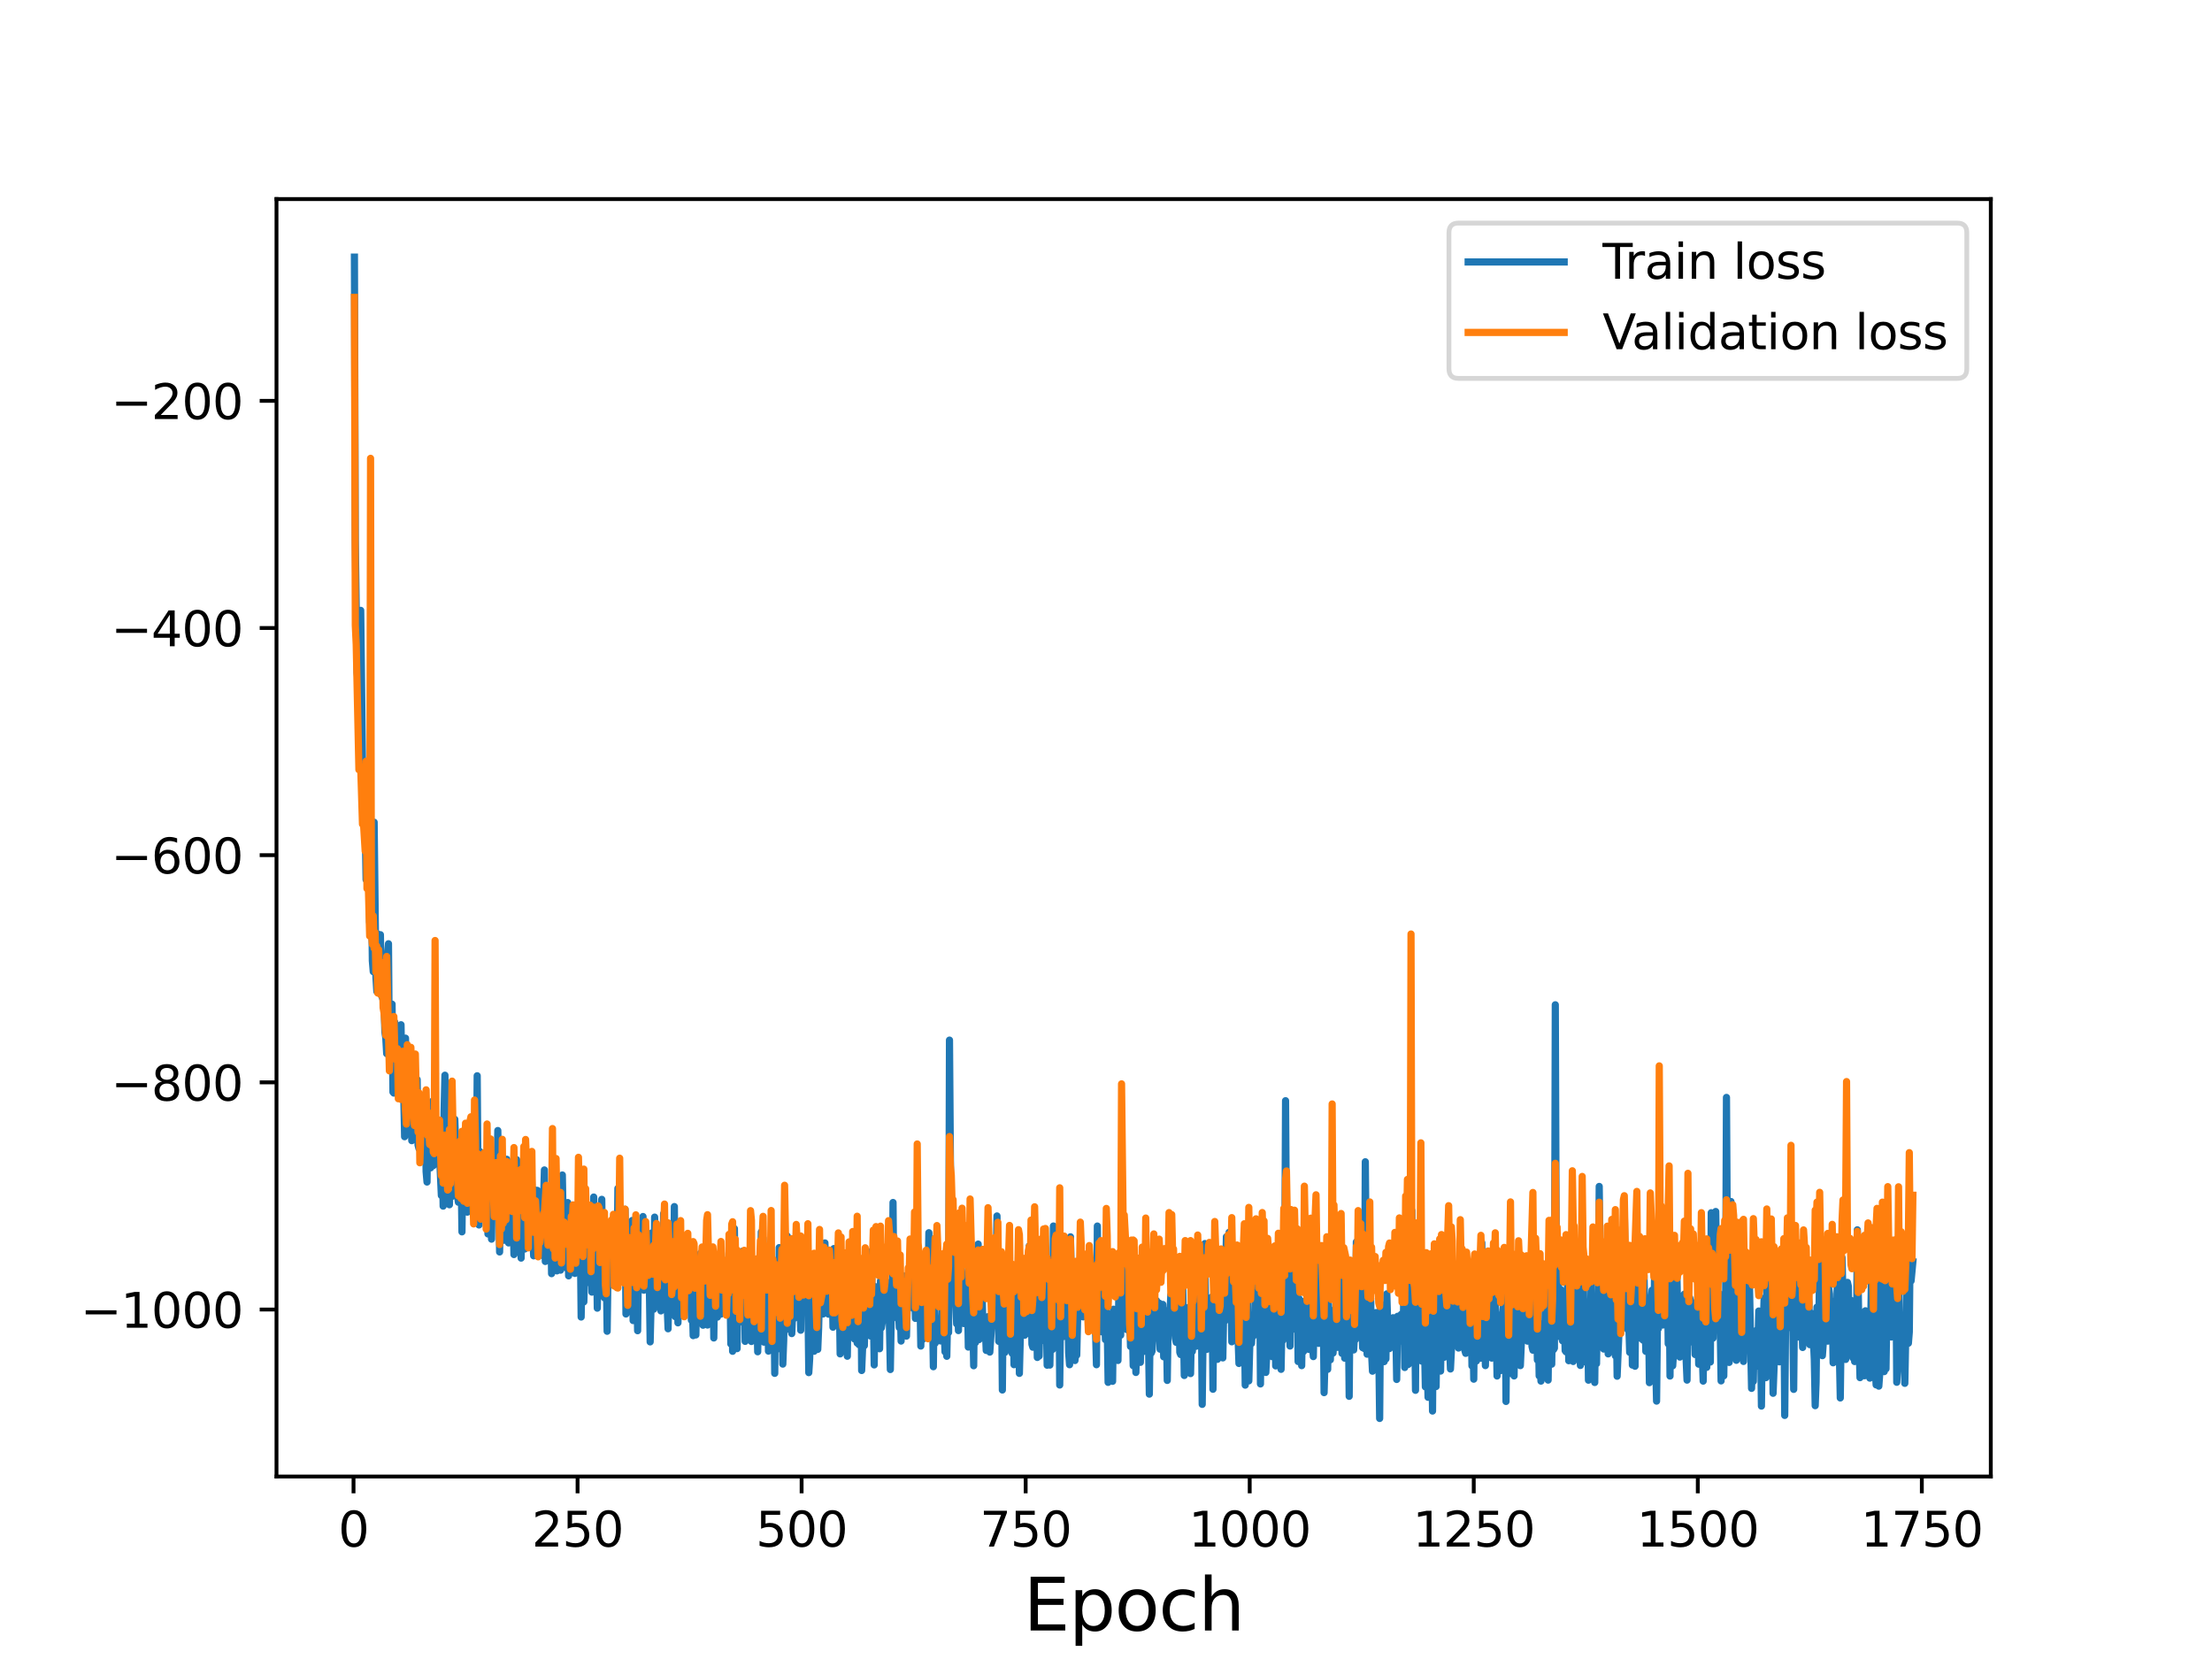 <?xml version="1.0" encoding="utf-8" standalone="no"?>
<!DOCTYPE svg PUBLIC "-//W3C//DTD SVG 1.1//EN"
  "http://www.w3.org/Graphics/SVG/1.1/DTD/svg11.dtd">
<svg height="345.6pt" version="1.1" viewBox="0 0 460.8 345.6" width="460.8pt" xmlns="http://www.w3.org/2000/svg" xmlns:xlink="http://www.w3.org/1999/xlink">
 <defs>
  <style type="text/css">*{stroke-linecap:butt;stroke-linejoin:round;}</style>
 </defs>
 <g id="figure_1">
  <g id="patch_1">
   <path d="M 0 345.6 
L 460.8 345.6 
L 460.8 0 
L 0 0 
z
" style="fill:#ffffff;"/>
  </g>
  <g id="axes_1">
   <g id="patch_2">
    <path d="M 57.6 307.584 
L 414.72 307.584 
L 414.72 41.472 
L 57.6 41.472 
z
" style="fill:#ffffff;"/>
   </g>
   <g id="matplotlib.axis_1">
    <g id="xtick_1">
     <g id="line2d_1">
      <defs>
       <path d="M 0 0 
L 0 3.5 
" id="m9487e3164b" style="stroke:#000000;stroke-width:0.8;"/>
      </defs>
      <g>
       <use style="stroke:#000000;stroke-width:0.8;" x="73.646" xlink:href="#m9487e3164b" y="307.584"/>
      </g>
     </g>
     <g id="text_1">
      <!-- 0 -->
      <g transform="translate(70.465 322.182)scale(0.1 -0.1)">
       <defs>
        <path d="M 2034 4250 
Q 1547 4250 1301 3770 
Q 1056 3291 1056 2328 
Q 1056 1369 1301 889 
Q 1547 409 2034 409 
Q 2525 409 2770 889 
Q 3016 1369 3016 2328 
Q 3016 3291 2770 3770 
Q 2525 4250 2034 4250 
z
M 2034 4750 
Q 2819 4750 3233 4129 
Q 3647 3509 3647 2328 
Q 3647 1150 3233 529 
Q 2819 -91 2034 -91 
Q 1250 -91 836 529 
Q 422 1150 422 2328 
Q 422 3509 836 4129 
Q 1250 4750 2034 4750 
z
" id="DejaVuSans-30" transform="scale(0.016)"/>
       </defs>
       <use xlink:href="#DejaVuSans-30"/>
      </g>
     </g>
    </g>
    <g id="xtick_2">
     <g id="line2d_2">
      <g>
       <use style="stroke:#000000;stroke-width:0.8;" x="120.319" xlink:href="#m9487e3164b" y="307.584"/>
      </g>
     </g>
     <g id="text_2">
      <!-- 250 -->
      <g transform="translate(110.775 322.182)scale(0.1 -0.1)">
       <defs>
        <path d="M 1228 531 
L 3431 531 
L 3431 0 
L 469 0 
L 469 531 
Q 828 903 1448 1529 
Q 2069 2156 2228 2338 
Q 2531 2678 2651 2914 
Q 2772 3150 2772 3378 
Q 2772 3750 2511 3984 
Q 2250 4219 1831 4219 
Q 1534 4219 1204 4116 
Q 875 4013 500 3803 
L 500 4441 
Q 881 4594 1212 4672 
Q 1544 4750 1819 4750 
Q 2544 4750 2975 4387 
Q 3406 4025 3406 3419 
Q 3406 3131 3298 2873 
Q 3191 2616 2906 2266 
Q 2828 2175 2409 1742 
Q 1991 1309 1228 531 
z
" id="DejaVuSans-32" transform="scale(0.016)"/>
        <path d="M 691 4666 
L 3169 4666 
L 3169 4134 
L 1269 4134 
L 1269 2991 
Q 1406 3038 1543 3061 
Q 1681 3084 1819 3084 
Q 2600 3084 3056 2656 
Q 3513 2228 3513 1497 
Q 3513 744 3044 326 
Q 2575 -91 1722 -91 
Q 1428 -91 1123 -41 
Q 819 9 494 109 
L 494 744 
Q 775 591 1075 516 
Q 1375 441 1709 441 
Q 2250 441 2565 725 
Q 2881 1009 2881 1497 
Q 2881 1984 2565 2268 
Q 2250 2553 1709 2553 
Q 1456 2553 1204 2497 
Q 953 2441 691 2322 
L 691 4666 
z
" id="DejaVuSans-35" transform="scale(0.016)"/>
       </defs>
       <use xlink:href="#DejaVuSans-32"/>
       <use x="63.623" xlink:href="#DejaVuSans-35"/>
       <use x="127.246" xlink:href="#DejaVuSans-30"/>
      </g>
     </g>
    </g>
    <g id="xtick_3">
     <g id="line2d_3">
      <g>
       <use style="stroke:#000000;stroke-width:0.8;" x="166.991" xlink:href="#m9487e3164b" y="307.584"/>
      </g>
     </g>
     <g id="text_3">
      <!-- 500 -->
      <g transform="translate(157.447 322.182)scale(0.1 -0.1)">
       <use xlink:href="#DejaVuSans-35"/>
       <use x="63.623" xlink:href="#DejaVuSans-30"/>
       <use x="127.246" xlink:href="#DejaVuSans-30"/>
      </g>
     </g>
    </g>
    <g id="xtick_4">
     <g id="line2d_4">
      <g>
       <use style="stroke:#000000;stroke-width:0.8;" x="213.664" xlink:href="#m9487e3164b" y="307.584"/>
      </g>
     </g>
     <g id="text_4">
      <!-- 750 -->
      <g transform="translate(204.12 322.182)scale(0.1 -0.1)">
       <defs>
        <path d="M 525 4666 
L 3525 4666 
L 3525 4397 
L 1831 0 
L 1172 0 
L 2766 4134 
L 525 4134 
L 525 4666 
z
" id="DejaVuSans-37" transform="scale(0.016)"/>
       </defs>
       <use xlink:href="#DejaVuSans-37"/>
       <use x="63.623" xlink:href="#DejaVuSans-35"/>
       <use x="127.246" xlink:href="#DejaVuSans-30"/>
      </g>
     </g>
    </g>
    <g id="xtick_5">
     <g id="line2d_5">
      <g>
       <use style="stroke:#000000;stroke-width:0.8;" x="260.336" xlink:href="#m9487e3164b" y="307.584"/>
      </g>
     </g>
     <g id="text_5">
      <!-- 1000 -->
      <g transform="translate(247.611 322.182)scale(0.1 -0.1)">
       <defs>
        <path d="M 794 531 
L 1825 531 
L 1825 4091 
L 703 3866 
L 703 4441 
L 1819 4666 
L 2450 4666 
L 2450 531 
L 3481 531 
L 3481 0 
L 794 0 
L 794 531 
z
" id="DejaVuSans-31" transform="scale(0.016)"/>
       </defs>
       <use xlink:href="#DejaVuSans-31"/>
       <use x="63.623" xlink:href="#DejaVuSans-30"/>
       <use x="127.246" xlink:href="#DejaVuSans-30"/>
       <use x="190.869" xlink:href="#DejaVuSans-30"/>
      </g>
     </g>
    </g>
    <g id="xtick_6">
     <g id="line2d_6">
      <g>
       <use style="stroke:#000000;stroke-width:0.8;" x="307.009" xlink:href="#m9487e3164b" y="307.584"/>
      </g>
     </g>
     <g id="text_6">
      <!-- 1250 -->
      <g transform="translate(294.284 322.182)scale(0.1 -0.1)">
       <use xlink:href="#DejaVuSans-31"/>
       <use x="63.623" xlink:href="#DejaVuSans-32"/>
       <use x="127.246" xlink:href="#DejaVuSans-35"/>
       <use x="190.869" xlink:href="#DejaVuSans-30"/>
      </g>
     </g>
    </g>
    <g id="xtick_7">
     <g id="line2d_7">
      <g>
       <use style="stroke:#000000;stroke-width:0.8;" x="353.682" xlink:href="#m9487e3164b" y="307.584"/>
      </g>
     </g>
     <g id="text_7">
      <!-- 1500 -->
      <g transform="translate(340.957 322.182)scale(0.1 -0.1)">
       <use xlink:href="#DejaVuSans-31"/>
       <use x="63.623" xlink:href="#DejaVuSans-35"/>
       <use x="127.246" xlink:href="#DejaVuSans-30"/>
       <use x="190.869" xlink:href="#DejaVuSans-30"/>
      </g>
     </g>
    </g>
    <g id="xtick_8">
     <g id="line2d_8">
      <g>
       <use style="stroke:#000000;stroke-width:0.8;" x="400.354" xlink:href="#m9487e3164b" y="307.584"/>
      </g>
     </g>
     <g id="text_8">
      <!-- 1750 -->
      <g transform="translate(387.629 322.182)scale(0.1 -0.1)">
       <use xlink:href="#DejaVuSans-31"/>
       <use x="63.623" xlink:href="#DejaVuSans-37"/>
       <use x="127.246" xlink:href="#DejaVuSans-35"/>
       <use x="190.869" xlink:href="#DejaVuSans-30"/>
      </g>
     </g>
    </g>
    <g id="text_9">
     <!-- Epoch -->
     <g transform="translate(213.194 339.66)scale(0.15 -0.15)">
      <defs>
       <path d="M 628 4666 
L 3578 4666 
L 3578 4134 
L 1259 4134 
L 1259 2753 
L 3481 2753 
L 3481 2222 
L 1259 2222 
L 1259 531 
L 3634 531 
L 3634 0 
L 628 0 
L 628 4666 
z
" id="DejaVuSans-45" transform="scale(0.016)"/>
       <path d="M 1159 525 
L 1159 -1331 
L 581 -1331 
L 581 3500 
L 1159 3500 
L 1159 2969 
Q 1341 3281 1617 3432 
Q 1894 3584 2278 3584 
Q 2916 3584 3314 3078 
Q 3713 2572 3713 1747 
Q 3713 922 3314 415 
Q 2916 -91 2278 -91 
Q 1894 -91 1617 61 
Q 1341 213 1159 525 
z
M 3116 1747 
Q 3116 2381 2855 2742 
Q 2594 3103 2138 3103 
Q 1681 3103 1420 2742 
Q 1159 2381 1159 1747 
Q 1159 1113 1420 752 
Q 1681 391 2138 391 
Q 2594 391 2855 752 
Q 3116 1113 3116 1747 
z
" id="DejaVuSans-70" transform="scale(0.016)"/>
       <path d="M 1959 3097 
Q 1497 3097 1228 2736 
Q 959 2375 959 1747 
Q 959 1119 1226 758 
Q 1494 397 1959 397 
Q 2419 397 2687 759 
Q 2956 1122 2956 1747 
Q 2956 2369 2687 2733 
Q 2419 3097 1959 3097 
z
M 1959 3584 
Q 2709 3584 3137 3096 
Q 3566 2609 3566 1747 
Q 3566 888 3137 398 
Q 2709 -91 1959 -91 
Q 1206 -91 779 398 
Q 353 888 353 1747 
Q 353 2609 779 3096 
Q 1206 3584 1959 3584 
z
" id="DejaVuSans-6f" transform="scale(0.016)"/>
       <path d="M 3122 3366 
L 3122 2828 
Q 2878 2963 2633 3030 
Q 2388 3097 2138 3097 
Q 1578 3097 1268 2742 
Q 959 2388 959 1747 
Q 959 1106 1268 751 
Q 1578 397 2138 397 
Q 2388 397 2633 464 
Q 2878 531 3122 666 
L 3122 134 
Q 2881 22 2623 -34 
Q 2366 -91 2075 -91 
Q 1284 -91 818 406 
Q 353 903 353 1747 
Q 353 2603 823 3093 
Q 1294 3584 2113 3584 
Q 2378 3584 2631 3529 
Q 2884 3475 3122 3366 
z
" id="DejaVuSans-63" transform="scale(0.016)"/>
       <path d="M 3513 2113 
L 3513 0 
L 2938 0 
L 2938 2094 
Q 2938 2591 2744 2837 
Q 2550 3084 2163 3084 
Q 1697 3084 1428 2787 
Q 1159 2491 1159 1978 
L 1159 0 
L 581 0 
L 581 4863 
L 1159 4863 
L 1159 2956 
Q 1366 3272 1645 3428 
Q 1925 3584 2291 3584 
Q 2894 3584 3203 3211 
Q 3513 2838 3513 2113 
z
" id="DejaVuSans-68" transform="scale(0.016)"/>
      </defs>
      <use xlink:href="#DejaVuSans-45"/>
      <use x="63.184" xlink:href="#DejaVuSans-70"/>
      <use x="126.66" xlink:href="#DejaVuSans-6f"/>
      <use x="187.842" xlink:href="#DejaVuSans-63"/>
      <use x="242.822" xlink:href="#DejaVuSans-68"/>
     </g>
    </g>
   </g>
   <g id="matplotlib.axis_2">
    <g id="ytick_1">
     <g id="line2d_9">
      <defs>
       <path d="M 0 0 
L -3.5 0 
" id="mf63247d109" style="stroke:#000000;stroke-width:0.8;"/>
      </defs>
      <g>
       <use style="stroke:#000000;stroke-width:0.8;" x="57.6" xlink:href="#mf63247d109" y="272.797"/>
      </g>
     </g>
     <g id="text_10">
      <!-- −1000 -->
      <g transform="translate(16.77 276.596)scale(0.1 -0.1)">
       <defs>
        <path d="M 678 2272 
L 4684 2272 
L 4684 1741 
L 678 1741 
L 678 2272 
z
" id="DejaVuSans-2212" transform="scale(0.016)"/>
       </defs>
       <use xlink:href="#DejaVuSans-2212"/>
       <use x="83.789" xlink:href="#DejaVuSans-31"/>
       <use x="147.412" xlink:href="#DejaVuSans-30"/>
       <use x="211.035" xlink:href="#DejaVuSans-30"/>
       <use x="274.658" xlink:href="#DejaVuSans-30"/>
      </g>
     </g>
    </g>
    <g id="ytick_2">
     <g id="line2d_10">
      <g>
       <use style="stroke:#000000;stroke-width:0.8;" x="57.6" xlink:href="#mf63247d109" y="225.472"/>
      </g>
     </g>
     <g id="text_11">
      <!-- −800 -->
      <g transform="translate(23.133 229.272)scale(0.1 -0.1)">
       <defs>
        <path d="M 2034 2216 
Q 1584 2216 1326 1975 
Q 1069 1734 1069 1313 
Q 1069 891 1326 650 
Q 1584 409 2034 409 
Q 2484 409 2743 651 
Q 3003 894 3003 1313 
Q 3003 1734 2745 1975 
Q 2488 2216 2034 2216 
z
M 1403 2484 
Q 997 2584 770 2862 
Q 544 3141 544 3541 
Q 544 4100 942 4425 
Q 1341 4750 2034 4750 
Q 2731 4750 3128 4425 
Q 3525 4100 3525 3541 
Q 3525 3141 3298 2862 
Q 3072 2584 2669 2484 
Q 3125 2378 3379 2068 
Q 3634 1759 3634 1313 
Q 3634 634 3220 271 
Q 2806 -91 2034 -91 
Q 1263 -91 848 271 
Q 434 634 434 1313 
Q 434 1759 690 2068 
Q 947 2378 1403 2484 
z
M 1172 3481 
Q 1172 3119 1398 2916 
Q 1625 2713 2034 2713 
Q 2441 2713 2670 2916 
Q 2900 3119 2900 3481 
Q 2900 3844 2670 4047 
Q 2441 4250 2034 4250 
Q 1625 4250 1398 4047 
Q 1172 3844 1172 3481 
z
" id="DejaVuSans-38" transform="scale(0.016)"/>
       </defs>
       <use xlink:href="#DejaVuSans-2212"/>
       <use x="83.789" xlink:href="#DejaVuSans-38"/>
       <use x="147.412" xlink:href="#DejaVuSans-30"/>
       <use x="211.035" xlink:href="#DejaVuSans-30"/>
      </g>
     </g>
    </g>
    <g id="ytick_3">
     <g id="line2d_11">
      <g>
       <use style="stroke:#000000;stroke-width:0.8;" x="57.6" xlink:href="#mf63247d109" y="178.148"/>
      </g>
     </g>
     <g id="text_12">
      <!-- −600 -->
      <g transform="translate(23.133 181.947)scale(0.1 -0.1)">
       <defs>
        <path d="M 2113 2584 
Q 1688 2584 1439 2293 
Q 1191 2003 1191 1497 
Q 1191 994 1439 701 
Q 1688 409 2113 409 
Q 2538 409 2786 701 
Q 3034 994 3034 1497 
Q 3034 2003 2786 2293 
Q 2538 2584 2113 2584 
z
M 3366 4563 
L 3366 3988 
Q 3128 4100 2886 4159 
Q 2644 4219 2406 4219 
Q 1781 4219 1451 3797 
Q 1122 3375 1075 2522 
Q 1259 2794 1537 2939 
Q 1816 3084 2150 3084 
Q 2853 3084 3261 2657 
Q 3669 2231 3669 1497 
Q 3669 778 3244 343 
Q 2819 -91 2113 -91 
Q 1303 -91 875 529 
Q 447 1150 447 2328 
Q 447 3434 972 4092 
Q 1497 4750 2381 4750 
Q 2619 4750 2861 4703 
Q 3103 4656 3366 4563 
z
" id="DejaVuSans-36" transform="scale(0.016)"/>
       </defs>
       <use xlink:href="#DejaVuSans-2212"/>
       <use x="83.789" xlink:href="#DejaVuSans-36"/>
       <use x="147.412" xlink:href="#DejaVuSans-30"/>
       <use x="211.035" xlink:href="#DejaVuSans-30"/>
      </g>
     </g>
    </g>
    <g id="ytick_4">
     <g id="line2d_12">
      <g>
       <use style="stroke:#000000;stroke-width:0.8;" x="57.6" xlink:href="#mf63247d109" y="130.824"/>
      </g>
     </g>
     <g id="text_13">
      <!-- −400 -->
      <g transform="translate(23.133 134.623)scale(0.1 -0.1)">
       <defs>
        <path d="M 2419 4116 
L 825 1625 
L 2419 1625 
L 2419 4116 
z
M 2253 4666 
L 3047 4666 
L 3047 1625 
L 3713 1625 
L 3713 1100 
L 3047 1100 
L 3047 0 
L 2419 0 
L 2419 1100 
L 313 1100 
L 313 1709 
L 2253 4666 
z
" id="DejaVuSans-34" transform="scale(0.016)"/>
       </defs>
       <use xlink:href="#DejaVuSans-2212"/>
       <use x="83.789" xlink:href="#DejaVuSans-34"/>
       <use x="147.412" xlink:href="#DejaVuSans-30"/>
       <use x="211.035" xlink:href="#DejaVuSans-30"/>
      </g>
     </g>
    </g>
    <g id="ytick_5">
     <g id="line2d_13">
      <g>
       <use style="stroke:#000000;stroke-width:0.8;" x="57.6" xlink:href="#mf63247d109" y="83.499"/>
      </g>
     </g>
     <g id="text_14">
      <!-- −200 -->
      <g transform="translate(23.133 87.299)scale(0.1 -0.1)">
       <use xlink:href="#DejaVuSans-2212"/>
       <use x="83.789" xlink:href="#DejaVuSans-32"/>
       <use x="147.412" xlink:href="#DejaVuSans-30"/>
       <use x="211.035" xlink:href="#DejaVuSans-30"/>
      </g>
     </g>
    </g>
   </g>
   <g id="line2d_14">
    <path clip-path="url(#p3f72b75f6e)" d="M 73.833 53.568 
L 74.019 112.649 
L 74.393 140.089 
L 74.579 141.964 
L 74.766 145.245 
L 74.953 155.524 
L 75.14 127.149 
L 75.513 159.051 
L 75.7 162.064 
L 76.073 171.844 
L 76.26 183.243 
L 76.446 180.789 
L 76.633 174.981 
L 76.82 180.096 
L 77.006 192.145 
L 77.193 185.556 
L 77.38 183.352 
L 77.567 200.148 
L 77.753 202.408 
L 77.94 171.284 
L 78.313 203.572 
L 78.5 206.541 
L 78.687 194.551 
L 78.873 199.511 
L 79.06 200.24 
L 79.247 194.715 
L 79.433 207.166 
L 79.994 208.813 
L 80.18 214.993 
L 80.367 216.24 
L 80.554 219.491 
L 80.74 198.89 
L 80.927 196.601 
L 81.114 220.647 
L 81.3 215.371 
L 81.487 218.047 
L 81.674 209.18 
L 81.86 227.499 
L 82.047 227.71 
L 82.234 212.938 
L 82.42 219.847 
L 82.607 218.709 
L 82.794 224.802 
L 82.981 216.305 
L 83.167 217.311 
L 83.354 226.588 
L 83.541 213.472 
L 83.727 225.76 
L 83.914 224.846 
L 84.101 227.676 
L 84.287 236.798 
L 84.474 216.268 
L 84.661 228.831 
L 84.847 224.468 
L 85.034 229.775 
L 85.221 230.441 
L 85.408 223.491 
L 85.594 227.182 
L 85.781 237.62 
L 85.968 230.353 
L 86.154 235.325 
L 86.341 225.214 
L 86.714 231.549 
L 86.901 224.888 
L 87.088 238.532 
L 87.274 239.243 
L 87.461 234.923 
L 87.648 237.941 
L 87.835 229.344 
L 88.021 238.046 
L 88.208 238.451 
L 88.395 236.781 
L 88.581 230.913 
L 88.768 244.082 
L 88.955 246.239 
L 89.141 231.382 
L 89.515 237.849 
L 89.701 243.287 
L 89.888 240.121 
L 90.075 229.421 
L 90.261 242.827 
L 90.448 233.196 
L 90.635 232.429 
L 90.822 239.838 
L 91.195 241.317 
L 91.382 236.712 
L 91.942 249.038 
L 92.128 239.392 
L 92.315 251.261 
L 92.502 231.617 
L 92.688 223.988 
L 92.875 243.785 
L 93.062 244.55 
L 93.249 234.169 
L 93.435 233.394 
L 93.622 250.971 
L 93.809 243.736 
L 93.995 231.905 
L 94.182 249.225 
L 94.369 242.827 
L 94.555 241.328 
L 94.742 233.167 
L 95.302 249.064 
L 95.489 250.444 
L 95.862 239.906 
L 96.049 243.49 
L 96.236 256.618 
L 96.422 241.444 
L 96.609 252.196 
L 96.796 239.846 
L 96.982 247.919 
L 97.169 242.136 
L 97.356 252.513 
L 97.542 246.294 
L 97.729 251.039 
L 97.916 235.066 
L 98.289 243.273 
L 98.476 246.113 
L 98.663 242.284 
L 98.849 246.494 
L 99.036 237.449 
L 99.223 247.102 
L 99.409 224.099 
L 99.596 247.811 
L 99.783 255.183 
L 99.969 239.881 
L 100.156 250.785 
L 100.343 248.329 
L 100.529 250.473 
L 100.716 242.316 
L 100.903 249.369 
L 101.09 248.47 
L 101.276 250.055 
L 101.463 243.194 
L 101.65 257.051 
L 101.836 251.969 
L 102.023 251.286 
L 102.21 242.895 
L 102.396 258.137 
L 102.583 244.33 
L 102.77 244.972 
L 102.956 246.114 
L 103.143 252.837 
L 103.33 251.322 
L 103.516 246.134 
L 103.703 235.51 
L 104.077 260.806 
L 104.263 250.536 
L 104.45 247.277 
L 104.637 253.965 
L 104.823 254.918 
L 105.01 258.374 
L 105.197 253.051 
L 105.383 252.737 
L 105.57 241.496 
L 105.757 254.498 
L 105.943 258.92 
L 106.13 249.798 
L 106.317 249.136 
L 106.69 256.871 
L 106.877 252.48 
L 107.064 261.345 
L 107.25 250.202 
L 107.437 253.599 
L 107.624 241.579 
L 107.81 250.729 
L 107.997 245.234 
L 108.184 254.59 
L 108.37 246.377 
L 108.557 262.088 
L 108.744 251.342 
L 108.931 252.595 
L 109.117 250.443 
L 109.304 260.191 
L 109.491 253.078 
L 109.677 258.61 
L 109.864 249.719 
L 110.051 255.853 
L 110.237 250.622 
L 110.424 257.947 
L 110.611 241.279 
L 110.797 246.641 
L 110.984 257.561 
L 111.171 261.612 
L 111.357 257.39 
L 111.544 247.923 
L 111.731 251.341 
L 111.918 247.969 
L 112.291 259.764 
L 112.478 255.916 
L 112.664 257.185 
L 112.851 261.497 
L 113.038 256.919 
L 113.411 243.721 
L 113.598 262.786 
L 113.784 255.606 
L 113.971 259.162 
L 114.345 252.802 
L 114.531 252.318 
L 114.718 251.29 
L 114.905 265.324 
L 115.091 252.546 
L 115.278 260.948 
L 115.465 254.971 
L 115.651 260.549 
L 116.025 264.745 
L 116.211 264.523 
L 116.398 264.512 
L 116.585 259.59 
L 116.772 264.599 
L 117.145 244.773 
L 117.332 255.143 
L 117.705 260.724 
L 117.892 256.198 
L 118.078 264.191 
L 118.265 250.512 
L 118.452 265.783 
L 118.638 261.593 
L 118.825 262.645 
L 119.012 254.11 
L 119.198 260.97 
L 119.385 259.406 
L 119.759 265.278 
L 119.945 260.073 
L 120.132 259.889 
L 120.692 249.096 
L 120.879 256.645 
L 121.065 274.362 
L 121.439 254.156 
L 121.625 271.205 
L 121.999 257.438 
L 122.186 263.522 
L 122.372 262.351 
L 122.746 267.206 
L 123.119 259.287 
L 123.306 269.172 
L 123.492 268.427 
L 123.679 249.364 
L 124.052 259.797 
L 124.239 258.24 
L 124.426 272.516 
L 124.613 260.263 
L 124.799 263.664 
L 124.986 263.289 
L 125.173 260.394 
L 125.359 249.846 
L 125.546 264.163 
L 125.733 263.07 
L 125.919 270.37 
L 126.106 264.184 
L 126.293 263.407 
L 126.479 277.326 
L 126.666 264.305 
L 126.853 260.844 
L 127.226 266.955 
L 127.413 261.516 
L 127.6 266.021 
L 127.786 265.131 
L 127.973 258.065 
L 128.16 256.358 
L 128.533 264.965 
L 128.72 247.562 
L 128.906 262.288 
L 129.093 260.075 
L 129.28 259.893 
L 129.466 261.908 
L 129.653 261.466 
L 129.84 259.308 
L 130.027 265.06 
L 130.213 251.92 
L 130.4 273.727 
L 130.587 260.871 
L 130.773 258.43 
L 130.96 267.088 
L 131.147 270.258 
L 131.333 269.399 
L 131.52 263.72 
L 131.707 254.246 
L 131.893 275.101 
L 132.267 262.082 
L 132.64 266.765 
L 132.827 277.214 
L 133.014 262.655 
L 133.2 263.623 
L 133.387 267.49 
L 133.574 265.266 
L 133.76 260.941 
L 133.947 253.424 
L 134.134 268.769 
L 134.507 258.738 
L 134.694 264.568 
L 134.88 256.876 
L 135.067 266.056 
L 135.254 266.645 
L 135.441 279.539 
L 135.627 271.826 
L 135.814 256.825 
L 136.001 258.147 
L 136.187 272.73 
L 136.374 253.545 
L 136.561 263.14 
L 136.747 256.454 
L 136.934 265.303 
L 137.121 265.872 
L 137.307 271.796 
L 137.494 266.74 
L 137.681 273.085 
L 138.054 267.14 
L 138.241 252.825 
L 138.428 264.355 
L 138.614 262.714 
L 139.174 276.809 
L 139.361 264.988 
L 139.548 270.523 
L 139.734 269.867 
L 139.921 263.553 
L 140.108 273.483 
L 140.294 271.226 
L 140.481 251.353 
L 140.668 274.285 
L 140.855 255.06 
L 141.041 256.083 
L 141.228 275.571 
L 141.415 268.616 
L 141.601 257.518 
L 141.788 265.161 
L 141.975 260.086 
L 142.161 266.162 
L 142.348 268.383 
L 142.535 264.422 
L 142.721 269.068 
L 142.908 266.229 
L 143.282 271.52 
L 143.468 260.515 
L 143.655 267.644 
L 143.842 268.481 
L 144.028 275.021 
L 144.215 271.388 
L 144.402 278.239 
L 144.588 267.375 
L 144.962 278.095 
L 145.148 267.642 
L 145.335 271.422 
L 145.522 267.623 
L 145.709 272.756 
L 145.895 261.126 
L 146.455 276.07 
L 146.642 264.486 
L 146.829 267.316 
L 147.015 265.808 
L 147.389 276.032 
L 147.575 267.202 
L 147.762 269 
L 147.949 261.608 
L 148.135 267.35 
L 148.322 260.831 
L 148.509 262.495 
L 148.696 278.723 
L 148.882 266.453 
L 149.069 269.742 
L 149.256 262.884 
L 149.442 274.382 
L 149.629 265.769 
L 149.816 267.453 
L 150.189 273.752 
L 150.376 264.315 
L 150.562 266.393 
L 150.749 272.39 
L 150.936 263.613 
L 151.123 272.241 
L 151.309 264.211 
L 151.683 268.804 
L 151.869 261.027 
L 152.056 266.773 
L 152.243 279.964 
L 152.429 257.674 
L 152.616 281.5 
L 152.989 255.94 
L 153.176 271.522 
L 153.363 267.521 
L 153.55 280.945 
L 153.736 264.845 
L 153.923 266.781 
L 154.11 273.467 
L 154.296 275.371 
L 154.67 260.651 
L 154.856 274.542 
L 155.043 262.419 
L 155.23 279.434 
L 155.416 273.278 
L 155.603 270.896 
L 155.79 270.622 
L 155.976 266.827 
L 156.163 267.968 
L 156.537 279.456 
L 156.723 273.029 
L 156.91 278.797 
L 157.097 263.834 
L 157.283 272.022 
L 157.47 273.144 
L 157.657 272.32 
L 157.843 281.6 
L 158.03 270.782 
L 158.217 269.252 
L 158.403 271.176 
L 158.59 256.645 
L 158.777 276.948 
L 158.964 257.927 
L 159.15 279.593 
L 159.524 261.883 
L 159.71 267.118 
L 159.897 261.005 
L 160.084 281.464 
L 160.27 261.372 
L 160.457 272.812 
L 160.644 264.69 
L 160.83 265.864 
L 161.017 265.776 
L 161.204 266.981 
L 161.391 286.098 
L 161.577 266.802 
L 161.764 280.657 
L 161.951 269.72 
L 162.137 280.967 
L 162.324 259.896 
L 162.511 275.308 
L 162.697 263.33 
L 162.884 267.736 
L 163.071 284.169 
L 163.257 279.294 
L 163.444 268.209 
L 163.631 266.204 
L 163.817 276.943 
L 164.004 257.498 
L 164.191 276.627 
L 164.378 270.926 
L 164.564 274.819 
L 164.751 272.487 
L 164.938 277.81 
L 165.124 273.387 
L 165.498 274.607 
L 165.684 263.052 
L 166.058 273.615 
L 166.431 263.984 
L 166.618 268.985 
L 166.805 277.113 
L 166.991 259.253 
L 167.178 269.592 
L 167.365 263.292 
L 167.738 272.746 
L 167.925 268.391 
L 168.111 271.422 
L 168.298 270.604 
L 168.485 285.945 
L 168.671 282.991 
L 168.858 274.83 
L 169.045 277.772 
L 169.232 266.065 
L 169.418 269.11 
L 169.605 281.488 
L 169.792 272.772 
L 169.978 276.597 
L 170.165 269.713 
L 170.352 281.1 
L 170.538 276.609 
L 170.725 268.79 
L 170.912 269.792 
L 171.098 262.909 
L 171.285 272.021 
L 171.472 273.727 
L 171.845 258.925 
L 172.032 265.125 
L 172.405 267.685 
L 172.592 273.764 
L 172.965 263.705 
L 173.152 268.953 
L 173.339 266.213 
L 173.525 276.479 
L 173.712 260.097 
L 173.899 274.159 
L 174.085 271.7 
L 174.272 267.254 
L 174.459 268.182 
L 174.646 265.274 
L 174.832 269.385 
L 175.019 282.043 
L 175.392 267.657 
L 175.579 272.474 
L 175.766 270.1 
L 175.952 270.956 
L 176.139 265.431 
L 176.326 265.48 
L 176.512 282.527 
L 176.699 268.089 
L 176.886 263.508 
L 177.072 262.332 
L 177.259 267.66 
L 177.446 277.333 
L 177.633 268.086 
L 177.819 267.806 
L 178.006 278.955 
L 178.193 269.236 
L 178.379 265.972 
L 178.566 279.777 
L 178.753 277.265 
L 178.939 280.115 
L 179.313 263.159 
L 179.499 285.502 
L 179.686 280.99 
L 179.873 269.3 
L 180.06 280.321 
L 180.246 272.975 
L 180.433 273.241 
L 180.62 261.343 
L 180.806 271.581 
L 180.993 266.471 
L 181.18 277.947 
L 181.366 278.324 
L 181.553 260.64 
L 181.74 273.92 
L 181.926 273.048 
L 182.113 284.335 
L 182.3 268.019 
L 182.487 275.387 
L 182.673 271.322 
L 182.86 269.756 
L 183.047 273.674 
L 183.233 280.969 
L 183.42 266.821 
L 183.607 276.616 
L 183.793 275.451 
L 183.98 273.215 
L 184.167 264.704 
L 184.353 271.434 
L 184.54 272.772 
L 184.727 272.24 
L 184.913 268.523 
L 185.1 267.191 
L 185.474 285.298 
L 185.66 274.143 
L 185.847 272.84 
L 186.034 250.5 
L 186.22 271.814 
L 186.407 263.758 
L 186.967 274.653 
L 187.154 272.679 
L 187.34 276.557 
L 187.527 271.386 
L 187.714 279.369 
L 187.901 275.848 
L 188.274 265.79 
L 188.834 278.337 
L 189.021 271.047 
L 189.207 270.339 
L 189.394 263.928 
L 189.581 269.948 
L 189.954 261.881 
L 190.328 272.621 
L 190.514 262.67 
L 190.701 274.656 
L 190.888 266.826 
L 191.074 271.55 
L 191.261 273.088 
L 191.448 269.976 
L 191.634 269.559 
L 191.821 280.409 
L 192.008 264.533 
L 192.194 279.042 
L 192.381 267.285 
L 192.754 274.556 
L 192.941 270.377 
L 193.128 273.825 
L 193.315 269.122 
L 193.501 256.795 
L 193.688 273.742 
L 193.875 275.276 
L 194.061 270.669 
L 194.248 273.351 
L 194.435 284.713 
L 194.621 268.935 
L 194.808 279.825 
L 194.995 276.645 
L 195.181 277.456 
L 195.368 277.302 
L 195.555 275.465 
L 195.742 276.932 
L 195.928 279.34 
L 196.115 276.86 
L 196.302 271.566 
L 196.488 275.247 
L 196.675 276.391 
L 196.862 281.604 
L 197.048 263.958 
L 197.235 282.539 
L 197.422 273.64 
L 197.608 277.582 
L 197.795 216.674 
L 198.169 266.106 
L 198.355 267.209 
L 198.542 252.523 
L 198.729 257.474 
L 198.915 267.313 
L 199.289 275.785 
L 199.475 270.155 
L 199.662 277.185 
L 199.849 266.283 
L 200.035 271.737 
L 200.222 263.651 
L 200.595 267.409 
L 200.782 275.723 
L 200.969 270.973 
L 201.156 273.182 
L 201.342 266.283 
L 201.529 268.35 
L 201.716 280.622 
L 202.089 277.91 
L 202.462 265.28 
L 202.836 284.514 
L 203.022 268.515 
L 203.209 279.688 
L 203.396 273.565 
L 203.583 261.228 
L 203.769 259.167 
L 203.956 279.061 
L 204.143 276.602 
L 204.329 276.978 
L 204.516 266.508 
L 204.703 274.129 
L 204.889 275.353 
L 205.076 275.218 
L 205.263 276.935 
L 205.449 281.321 
L 205.636 275.582 
L 205.823 274.282 
L 206.196 281.668 
L 206.57 276.101 
L 206.756 265.982 
L 206.943 271.541 
L 207.13 269.455 
L 207.316 275.707 
L 207.69 253.304 
L 208.063 279.431 
L 208.25 278.22 
L 208.436 268.304 
L 208.623 268.946 
L 208.81 289.563 
L 208.997 269.291 
L 209.37 281.711 
L 209.557 267.443 
L 209.743 268.789 
L 209.93 276.806 
L 210.117 267.222 
L 210.303 264.168 
L 210.49 269.712 
L 210.677 266.992 
L 210.863 281.937 
L 211.05 270.837 
L 211.237 284.293 
L 211.424 274.242 
L 211.61 272.311 
L 211.797 275.482 
L 211.984 276.546 
L 212.17 260.926 
L 212.357 286.101 
L 212.544 278.616 
L 212.73 277.658 
L 212.917 266.426 
L 213.104 274.288 
L 213.477 278.146 
L 213.664 276.049 
L 213.851 277.838 
L 214.037 273.261 
L 214.224 273.282 
L 214.411 259.553 
L 214.597 271.798 
L 214.784 269.892 
L 214.971 280.035 
L 215.157 280.651 
L 215.344 263.358 
L 215.531 265.45 
L 215.717 272.657 
L 215.904 269.493 
L 216.091 282.783 
L 216.277 278.308 
L 216.464 282.501 
L 216.838 262.933 
L 217.211 277.957 
L 217.584 266.776 
L 217.771 279.428 
L 217.958 274.304 
L 218.144 284.398 
L 218.331 269.386 
L 218.518 271.77 
L 218.704 284.371 
L 219.078 263.586 
L 219.265 281.119 
L 219.451 255.397 
L 219.638 279.837 
L 219.825 279.04 
L 220.011 269.781 
L 220.385 280.688 
L 220.571 263.217 
L 220.758 288.525 
L 220.945 272.154 
L 221.131 268.193 
L 221.318 278.307 
L 221.505 278.437 
L 221.691 275.401 
L 221.878 277.697 
L 222.065 276.558 
L 222.252 264.746 
L 222.438 270.634 
L 222.625 281.846 
L 222.812 284.302 
L 222.998 257.65 
L 223.558 282.653 
L 223.745 279.362 
L 223.932 283.425 
L 224.118 281.577 
L 224.305 282.307 
L 224.492 274.376 
L 224.865 272.341 
L 225.052 273.693 
L 225.425 266.23 
L 225.612 274.329 
L 225.799 268.605 
L 225.985 272.903 
L 226.172 271.435 
L 226.359 274.057 
L 226.545 271.461 
L 226.732 273.474 
L 226.919 269.699 
L 227.292 274.239 
L 227.479 274.384 
L 227.852 270.43 
L 228.039 270.582 
L 228.412 284.297 
L 228.599 255.406 
L 228.786 275.252 
L 228.972 268.039 
L 229.159 273.502 
L 229.346 269.51 
L 229.532 277.444 
L 229.906 266.808 
L 230.279 279.071 
L 230.466 273.211 
L 230.653 275.846 
L 230.839 287.972 
L 231.026 280.001 
L 231.399 281.683 
L 231.586 276.575 
L 231.773 287.751 
L 231.959 272.733 
L 232.146 282.853 
L 232.333 277.571 
L 232.52 276.48 
L 232.893 283.413 
L 233.08 268.935 
L 233.266 268.615 
L 233.453 278.154 
L 233.64 261.88 
L 233.826 256.611 
L 234.013 257.398 
L 234.2 259.028 
L 234.386 268.747 
L 234.573 267.404 
L 234.76 276.99 
L 235.133 267.189 
L 235.507 280.49 
L 235.693 266.285 
L 236.067 284.499 
L 236.44 278.891 
L 236.627 285.91 
L 236.813 279.042 
L 237 266.253 
L 237.187 279.544 
L 237.373 267.874 
L 237.56 283.807 
L 237.934 266.505 
L 238.12 281.577 
L 238.307 267.479 
L 238.68 278.739 
L 239.054 266.808 
L 239.427 290.426 
L 239.614 273.955 
L 239.8 281.904 
L 239.987 281.503 
L 240.174 278.764 
L 240.361 269.737 
L 240.547 276.186 
L 240.734 274.275 
L 240.921 270.946 
L 241.107 272.658 
L 241.294 271.742 
L 241.481 271.469 
L 241.667 281.062 
L 241.854 279.101 
L 242.041 278.754 
L 242.227 271.727 
L 242.414 282.65 
L 242.601 272.931 
L 242.788 276.839 
L 242.974 275.666 
L 243.161 287.569 
L 243.348 275.002 
L 243.534 275.131 
L 243.721 273.447 
L 243.908 269.774 
L 244.094 272.399 
L 244.468 273.567 
L 244.841 278.773 
L 245.028 279.639 
L 245.401 273.519 
L 245.588 268.11 
L 245.775 281.737 
L 245.961 282.182 
L 246.335 264.809 
L 246.708 286.539 
L 246.895 276.379 
L 247.268 283.842 
L 247.455 274.377 
L 247.641 272.33 
L 247.828 276.461 
L 248.015 286.144 
L 248.202 276.511 
L 248.388 281.52 
L 248.762 266.565 
L 249.135 280.468 
L 249.322 273.873 
L 249.508 273.596 
L 249.695 267.937 
L 249.882 269.487 
L 250.068 264.868 
L 250.255 272.613 
L 250.442 292.555 
L 250.629 277.334 
L 250.815 273.942 
L 251.002 259.054 
L 251.189 279.04 
L 251.375 281.104 
L 251.562 271.822 
L 251.749 271.126 
L 251.935 271.021 
L 252.309 276.752 
L 252.495 270.142 
L 252.682 289.41 
L 252.869 269.844 
L 253.055 279.675 
L 253.242 277.601 
L 253.429 267.407 
L 253.616 283.173 
L 253.802 272.245 
L 253.989 274.782 
L 254.176 263.443 
L 254.362 279.681 
L 254.549 280.272 
L 254.736 282.874 
L 254.922 272.645 
L 255.109 275.228 
L 255.482 257.646 
L 255.669 272.338 
L 255.856 273.2 
L 256.043 256.714 
L 256.229 267.969 
L 256.416 266.977 
L 256.603 279.522 
L 256.789 274.879 
L 256.976 277.933 
L 257.163 266.987 
L 257.349 276.215 
L 257.536 279.225 
L 257.723 273.201 
L 258.096 284.036 
L 258.283 282.961 
L 258.469 273.899 
L 258.656 272.657 
L 258.843 280.798 
L 259.03 279.297 
L 259.216 273.082 
L 259.403 288.548 
L 259.59 272.573 
L 259.776 275.793 
L 259.963 269.098 
L 260.15 287.668 
L 260.523 273.897 
L 260.71 279.866 
L 260.896 275.952 
L 261.083 278.341 
L 261.457 276.028 
L 261.643 266.321 
L 261.83 272.12 
L 262.017 260.523 
L 262.203 270.583 
L 262.39 262.529 
L 262.577 288.299 
L 262.763 269.052 
L 262.95 278.372 
L 263.137 274.656 
L 263.323 278.566 
L 263.51 271.753 
L 263.697 285.905 
L 264.07 278.571 
L 264.257 281.912 
L 264.444 272.999 
L 264.63 271.014 
L 264.817 273.18 
L 265.004 282.609 
L 265.19 280.557 
L 265.377 270.701 
L 265.564 269.051 
L 265.75 284.546 
L 265.937 270.252 
L 266.124 280.104 
L 266.31 263.156 
L 266.684 264.978 
L 266.871 285.255 
L 267.057 275.485 
L 267.244 279.228 
L 267.431 272.076 
L 267.617 270.031 
L 267.804 229.297 
L 267.991 256.472 
L 268.177 257.18 
L 268.364 262.985 
L 268.737 280.407 
L 268.924 256.109 
L 269.111 273.51 
L 269.484 276.231 
L 269.671 273.22 
L 269.858 261.623 
L 270.044 277.053 
L 270.231 266.165 
L 270.418 283.628 
L 270.604 270.506 
L 270.791 280.353 
L 270.978 273.517 
L 271.164 284.49 
L 271.351 271.108 
L 271.538 281.552 
L 271.725 271.397 
L 271.911 271.533 
L 272.098 273.732 
L 272.285 274.244 
L 272.471 272.568 
L 272.658 281.116 
L 272.845 279.061 
L 273.031 268.828 
L 273.218 278.659 
L 273.405 279.999 
L 273.591 282.604 
L 273.778 272.082 
L 273.965 275.449 
L 274.151 258.759 
L 274.338 269.623 
L 274.525 268.962 
L 274.712 279.853 
L 274.898 278.882 
L 275.272 272.782 
L 275.458 277.508 
L 275.645 270.682 
L 275.832 290.112 
L 276.205 276.572 
L 276.578 285.259 
L 276.765 271.71 
L 276.952 280.382 
L 277.139 283.273 
L 277.325 275.287 
L 277.512 273.013 
L 277.699 281.866 
L 278.072 275.848 
L 278.259 278.225 
L 278.445 278.652 
L 278.632 280.68 
L 278.819 276.05 
L 279.005 262.384 
L 279.192 266.205 
L 279.566 281.933 
L 279.752 280.177 
L 279.939 272.514 
L 280.126 282.937 
L 280.312 267.218 
L 280.499 280.573 
L 280.686 278.713 
L 280.872 272.953 
L 281.059 290.881 
L 281.246 269.415 
L 281.432 281.116 
L 281.806 273.33 
L 281.992 281.22 
L 282.179 277.78 
L 282.366 279.056 
L 282.553 258.717 
L 282.739 264.819 
L 282.926 265.386 
L 283.486 272.02 
L 283.673 272.632 
L 283.859 280.745 
L 284.046 279.321 
L 284.233 280.947 
L 284.419 242.016 
L 284.793 282.104 
L 284.98 278.174 
L 285.166 271.501 
L 285.353 280.928 
L 285.54 270.591 
L 285.726 281.943 
L 285.913 285.646 
L 286.1 283.104 
L 286.286 282.65 
L 286.473 275.691 
L 286.66 273.43 
L 286.846 283.649 
L 287.22 280.85 
L 287.407 295.488 
L 287.593 271.651 
L 287.78 281.349 
L 287.967 275.489 
L 288.153 274.85 
L 288.34 283.659 
L 288.527 282.138 
L 288.713 283.087 
L 288.9 269.533 
L 289.087 275.914 
L 289.273 275.53 
L 289.46 280.929 
L 289.647 274.743 
L 290.02 276.541 
L 290.207 274.505 
L 290.394 275.411 
L 290.58 274.537 
L 290.767 276.274 
L 290.954 287.365 
L 291.14 274.214 
L 291.327 274.19 
L 291.7 279.278 
L 291.887 273.812 
L 292.26 279.536 
L 292.447 269.512 
L 292.634 284.875 
L 292.821 278.172 
L 293.007 278.018 
L 293.194 273.327 
L 293.381 284.227 
L 293.567 273.764 
L 293.754 273.557 
L 293.941 278.106 
L 294.127 252.22 
L 294.314 276.453 
L 294.501 275.592 
L 294.687 273.509 
L 294.874 289.626 
L 295.061 255.928 
L 295.434 268.269 
L 295.621 265.835 
L 295.808 266.553 
L 296.181 283.556 
L 296.554 269.712 
L 296.928 288.908 
L 297.114 276.127 
L 297.488 291.081 
L 297.861 273.898 
L 298.048 273.848 
L 298.235 277.18 
L 298.421 293.947 
L 298.608 270.066 
L 298.795 278.788 
L 298.981 262.125 
L 299.168 288.838 
L 299.541 262.758 
L 300.101 285.622 
L 300.288 272.727 
L 300.475 277.055 
L 300.662 264.056 
L 300.848 282.748 
L 301.035 270.119 
L 301.222 272.857 
L 301.408 278.639 
L 301.595 270.311 
L 302.155 285.184 
L 302.342 281.442 
L 302.528 270.505 
L 302.715 276.469 
L 302.902 272.164 
L 303.088 275.658 
L 303.275 273.705 
L 303.462 276.675 
L 303.649 268.672 
L 303.835 280.822 
L 304.022 268.857 
L 304.209 266.927 
L 304.395 274.812 
L 304.582 270.336 
L 304.769 270.51 
L 305.142 281.268 
L 305.329 281.929 
L 305.515 265.876 
L 305.702 279.426 
L 305.889 279.032 
L 306.076 263.361 
L 306.262 276.71 
L 306.449 270.327 
L 306.636 284.539 
L 306.822 275.8 
L 307.009 287.308 
L 307.196 269.765 
L 307.382 269.807 
L 307.569 283.521 
L 307.756 270.695 
L 308.129 266.605 
L 308.503 282.938 
L 308.689 258.889 
L 308.876 276.095 
L 309.063 269.16 
L 309.249 273.45 
L 309.436 284.481 
L 309.809 268.473 
L 309.996 275.063 
L 310.183 274.992 
L 310.369 277.236 
L 310.556 272.475 
L 310.743 282.92 
L 310.929 265.586 
L 311.303 278.499 
L 311.49 271.106 
L 311.676 275.709 
L 311.863 286.644 
L 312.05 283.331 
L 312.236 273.965 
L 312.423 275.752 
L 312.61 285.517 
L 312.796 274.741 
L 312.983 275.356 
L 313.17 272.194 
L 313.356 266.801 
L 313.543 267.619 
L 313.73 291.948 
L 313.917 271.627 
L 314.103 279.75 
L 314.29 281.114 
L 314.477 286.12 
L 314.85 262.432 
L 315.41 286.631 
L 315.597 275.175 
L 315.783 272.878 
L 315.97 262.111 
L 316.157 274.368 
L 316.344 269.146 
L 316.717 284.486 
L 317.09 275.898 
L 317.277 275.745 
L 317.464 277.072 
L 317.837 268.722 
L 318.024 270.95 
L 318.21 279.386 
L 318.397 279.09 
L 318.584 275.63 
L 318.77 277.05 
L 318.957 261.843 
L 319.144 280.486 
L 319.331 281.273 
L 319.704 267.024 
L 319.891 277.553 
L 320.077 272.012 
L 320.264 283.307 
L 320.451 275.414 
L 320.637 286.619 
L 320.824 283.46 
L 321.011 287.712 
L 321.384 277.819 
L 321.758 283.194 
L 321.944 267.286 
L 322.131 275.687 
L 322.318 274.172 
L 322.504 287.5 
L 322.691 272.984 
L 322.878 276.275 
L 323.064 275.16 
L 323.251 284.183 
L 323.438 270.27 
L 323.624 281.164 
L 323.811 280.833 
L 323.998 209.315 
L 324.185 259.286 
L 324.371 271.175 
L 324.558 260.284 
L 324.745 277.336 
L 324.931 278.443 
L 325.118 268.629 
L 325.305 269.494 
L 325.491 279.307 
L 325.678 273.215 
L 325.865 274.09 
L 326.051 281.358 
L 326.238 281.612 
L 326.425 277.346 
L 326.611 263.037 
L 326.798 283.459 
L 326.985 267.814 
L 327.172 282.32 
L 327.358 282.794 
L 327.545 281.564 
L 327.732 283.622 
L 328.105 268.852 
L 328.292 276.284 
L 328.478 271.406 
L 328.665 279.406 
L 328.852 272.377 
L 329.225 284.449 
L 329.412 269.464 
L 329.785 262.472 
L 329.972 274.865 
L 330.159 275.575 
L 330.345 283.753 
L 330.532 281.269 
L 330.719 271.26 
L 330.905 287.519 
L 331.092 272.679 
L 331.279 279.424 
L 331.465 267.166 
L 331.652 280.648 
L 331.839 274.004 
L 332.212 288 
L 332.399 271.654 
L 332.586 284.076 
L 332.772 271.847 
L 332.959 275.211 
L 333.146 247.155 
L 333.519 276.171 
L 333.706 277.676 
L 333.892 268.353 
L 334.079 281.031 
L 334.452 275.569 
L 334.639 258.838 
L 334.826 261.451 
L 335.013 282.039 
L 335.199 278.752 
L 335.386 273.381 
L 335.759 268.619 
L 335.946 273.27 
L 336.133 263.707 
L 336.319 280.278 
L 336.506 282.434 
L 336.693 273.209 
L 336.879 286.694 
L 337.253 277.579 
L 337.626 268.42 
L 337.813 275.663 
L 338 276.567 
L 338.373 252.062 
L 338.746 275.185 
L 338.933 266.25 
L 339.12 277.019 
L 339.306 275.843 
L 339.493 281.716 
L 339.68 281.776 
L 339.866 269.009 
L 340.053 284.372 
L 340.24 282.499 
L 340.427 274.534 
L 340.613 284.617 
L 340.8 265.15 
L 340.987 276.748 
L 341.36 261.906 
L 341.733 274.836 
L 341.92 278.871 
L 342.107 276.877 
L 342.293 279.182 
L 342.48 265.755 
L 342.854 281.512 
L 343.04 270.841 
L 343.227 281.219 
L 343.414 273.573 
L 343.6 288.034 
L 343.787 271.922 
L 343.974 271.065 
L 344.16 268.767 
L 344.347 280.898 
L 344.534 278.8 
L 344.72 260.3 
L 344.907 284.22 
L 345.094 291.877 
L 345.281 274.941 
L 345.467 276.78 
L 345.654 250.365 
L 345.841 251.31 
L 346.027 268.366 
L 346.214 267.749 
L 346.401 276.033 
L 346.587 265.943 
L 346.774 271.155 
L 346.961 270.315 
L 347.147 275.844 
L 347.334 264.763 
L 347.521 279.933 
L 347.707 264.769 
L 347.894 286.656 
L 348.081 261.42 
L 348.454 284.522 
L 348.641 281.626 
L 348.828 281.943 
L 349.201 260.63 
L 349.388 268.044 
L 349.574 281.346 
L 349.761 274.155 
L 349.948 282.704 
L 350.134 270.051 
L 350.321 275.954 
L 350.508 275.97 
L 350.695 275.357 
L 350.881 269.588 
L 351.255 283.269 
L 351.441 287.504 
L 351.628 270.358 
L 351.815 270.897 
L 352.001 270.363 
L 352.188 271.173 
L 352.561 279.586 
L 352.748 271.427 
L 352.935 273.436 
L 353.122 282.174 
L 353.308 273.775 
L 353.495 278.968 
L 353.682 270.336 
L 353.868 284.184 
L 354.242 268.659 
L 354.615 282.203 
L 354.802 287.712 
L 354.988 275.658 
L 355.175 273.549 
L 355.362 273.016 
L 355.548 284.839 
L 355.735 277.756 
L 355.922 281.014 
L 356.109 267.377 
L 356.295 283.739 
L 356.482 252.633 
L 356.669 275.539 
L 356.855 278.762 
L 357.042 265.642 
L 357.229 267.957 
L 357.415 252.38 
L 357.789 274.115 
L 357.975 269.855 
L 358.162 269.488 
L 358.349 276.294 
L 358.536 287.666 
L 358.722 277.503 
L 358.909 275.974 
L 359.096 286.62 
L 359.282 274.431 
L 359.469 272.67 
L 359.656 228.612 
L 359.842 260.769 
L 360.216 283.818 
L 360.589 250.293 
L 360.963 282.33 
L 361.149 280.087 
L 361.336 280.267 
L 361.523 275.219 
L 361.709 283.375 
L 361.896 269.833 
L 362.083 268.223 
L 362.269 278.805 
L 362.456 265.455 
L 362.643 276.208 
L 362.829 280.456 
L 363.016 273.131 
L 363.203 283.615 
L 363.389 273.966 
L 363.576 279.815 
L 363.763 271.721 
L 363.95 275.347 
L 364.136 276.688 
L 364.323 261.514 
L 364.883 289.223 
L 365.07 282.265 
L 365.256 287.766 
L 365.443 277.622 
L 365.63 284.739 
L 366.003 277.046 
L 366.19 282.452 
L 366.377 273.111 
L 366.563 280.357 
L 366.75 277.642 
L 366.937 292.914 
L 367.123 278.465 
L 367.31 276.285 
L 367.497 270.435 
L 367.683 275.413 
L 367.87 286.995 
L 368.057 265.721 
L 368.43 276.583 
L 368.617 273.491 
L 368.804 275.422 
L 368.99 283.537 
L 369.177 273.117 
L 369.364 290.248 
L 370.11 270.556 
L 370.297 271.188 
L 370.67 283.692 
L 370.857 274.614 
L 371.044 279.211 
L 371.23 274.272 
L 371.417 274.141 
L 371.604 269.873 
L 371.791 294.857 
L 371.977 275.117 
L 372.164 270.051 
L 372.351 276.647 
L 372.537 273.346 
L 372.724 264.541 
L 372.911 269.608 
L 373.097 258.81 
L 373.284 260.992 
L 373.657 289.431 
L 373.844 269.928 
L 374.031 274.189 
L 374.218 269.936 
L 374.404 261.494 
L 374.591 278.528 
L 374.964 269.623 
L 375.151 275.538 
L 375.338 274.156 
L 375.524 280.706 
L 375.898 272.087 
L 376.084 276.914 
L 376.271 271.586 
L 376.458 277.275 
L 376.644 269.474 
L 376.831 271.247 
L 377.018 280.123 
L 377.205 279.598 
L 377.391 273.604 
L 377.765 279.181 
L 377.951 283.168 
L 378.138 292.831 
L 378.325 287.96 
L 378.511 272.292 
L 378.698 273.453 
L 378.885 277.164 
L 379.071 262.705 
L 379.258 263.657 
L 379.445 268.794 
L 379.632 282.41 
L 380.005 277.306 
L 380.192 271.455 
L 380.378 269.318 
L 380.565 272.95 
L 380.752 279.382 
L 380.938 268.243 
L 381.125 269.573 
L 381.312 276.784 
L 381.498 279.484 
L 381.685 271.075 
L 381.872 283.898 
L 382.059 276.623 
L 382.245 281.486 
L 382.432 281.105 
L 382.805 264.322 
L 383.365 291.221 
L 383.739 262.002 
L 384.112 279.237 
L 384.485 283.196 
L 384.859 267.143 
L 385.046 267.948 
L 385.232 279.002 
L 385.419 275.998 
L 385.606 270.888 
L 385.792 270.99 
L 385.979 282.844 
L 386.166 272.062 
L 386.352 283.633 
L 386.539 272.352 
L 386.726 283.027 
L 386.912 256.197 
L 387.286 280.227 
L 387.473 286.99 
L 387.659 274.418 
L 387.846 275.016 
L 388.033 286.44 
L 388.219 278.433 
L 388.406 286.599 
L 388.593 273.06 
L 388.966 285.095 
L 389.153 275.848 
L 389.339 278.536 
L 389.526 287.091 
L 389.9 263.291 
L 390.273 276.745 
L 390.46 273.542 
L 390.646 284.971 
L 390.833 288.495 
L 391.206 268.777 
L 391.393 288.762 
L 391.58 286.2 
L 391.766 253.609 
L 392.326 277.791 
L 392.513 285.733 
L 392.7 276.477 
L 392.887 285.147 
L 393.073 272.95 
L 393.26 270.004 
L 393.447 262.239 
L 393.633 271.161 
L 393.82 272.135 
L 394.007 278.52 
L 394.193 272.742 
L 394.38 276.865 
L 394.567 262.799 
L 394.753 271.727 
L 394.94 262.488 
L 395.127 287.954 
L 395.314 285.064 
L 395.5 263.057 
L 395.687 282.641 
L 396.06 275.539 
L 396.247 274.048 
L 396.434 274.403 
L 396.62 273.924 
L 396.807 288.174 
L 397.18 269.224 
L 397.367 278.581 
L 397.554 279.82 
L 397.741 277.488 
L 397.927 257.841 
L 398.114 266.843 
L 398.487 262.842 
L 398.487 262.842 
" style="fill:none;stroke:#1f77b4;stroke-linecap:square;stroke-width:1.5;"/>
   </g>
   <g id="line2d_15">
    <path clip-path="url(#p3f72b75f6e)" d="M 73.833 61.94 
L 74.019 130.293 
L 74.206 134.265 
L 74.766 160.347 
L 74.953 160.358 
L 75.14 159.705 
L 75.513 171.7 
L 75.7 171.164 
L 76.073 177.333 
L 76.26 158.578 
L 76.446 185.11 
L 76.633 180.906 
L 77.006 194.994 
L 77.193 95.48 
L 77.38 194.534 
L 77.567 196.719 
L 77.753 190.796 
L 77.94 197.537 
L 78.127 194.219 
L 78.313 202.522 
L 78.5 197.107 
L 78.687 206.866 
L 78.873 197.833 
L 79.247 207.18 
L 79.62 200.524 
L 79.807 209.918 
L 79.994 210.979 
L 80.367 215.697 
L 80.554 199.248 
L 81.114 223.079 
L 81.487 212.455 
L 81.674 217.988 
L 81.86 216.699 
L 82.047 211.758 
L 82.234 218.164 
L 82.42 220.693 
L 82.794 218.462 
L 82.981 228.892 
L 83.167 225.958 
L 83.354 225.558 
L 83.541 229.024 
L 83.727 227.831 
L 83.914 218.987 
L 84.474 231.359 
L 84.661 234.162 
L 84.847 217.624 
L 85.034 229.611 
L 85.221 230.933 
L 85.408 228.561 
L 85.594 218.172 
L 85.781 224.168 
L 85.968 221.294 
L 86.154 232.674 
L 86.341 234.472 
L 86.528 219.574 
L 86.714 228.245 
L 86.901 231.019 
L 87.088 235.85 
L 87.274 227.637 
L 87.461 242.23 
L 87.835 230.475 
L 88.021 236.162 
L 88.208 232.334 
L 88.395 234.506 
L 88.768 227.026 
L 88.955 234.826 
L 89.141 236.616 
L 89.328 235.822 
L 89.515 238.412 
L 89.701 231.905 
L 89.888 238.665 
L 90.075 233.267 
L 90.261 239.984 
L 90.448 240.323 
L 90.635 195.923 
L 90.822 236.194 
L 91.008 234.278 
L 91.382 236.829 
L 91.568 233.337 
L 91.942 244.918 
L 92.128 238.158 
L 92.315 246.459 
L 92.502 238.769 
L 92.688 236.468 
L 92.875 245.944 
L 93.062 241.404 
L 93.249 247.904 
L 93.435 247.705 
L 93.622 235.284 
L 93.809 246.638 
L 94.182 225.218 
L 94.555 244.9 
L 94.929 238.028 
L 95.302 245.167 
L 95.489 249.125 
L 95.675 246.574 
L 95.862 237.672 
L 96.049 249.666 
L 96.236 235.666 
L 96.609 250.233 
L 96.982 233.981 
L 97.356 250.671 
L 97.542 243.29 
L 97.729 240.951 
L 97.916 233.466 
L 98.102 232.642 
L 98.663 254.963 
L 98.849 229.156 
L 99.036 237.584 
L 99.223 253.37 
L 99.596 240.39 
L 99.783 247.749 
L 99.969 241.437 
L 100.156 253.974 
L 100.343 240.886 
L 100.529 250.346 
L 100.716 249.694 
L 100.903 240.123 
L 101.09 244.28 
L 101.276 256.036 
L 101.463 234.147 
L 101.65 247.217 
L 101.836 242.119 
L 102.023 247.042 
L 102.21 237.264 
L 102.396 246.808 
L 102.583 242.702 
L 102.956 253.453 
L 103.33 242.195 
L 103.703 250.084 
L 103.89 248.129 
L 104.077 259.26 
L 104.263 240.788 
L 104.45 256.041 
L 104.637 237.34 
L 104.823 254.853 
L 105.01 245.677 
L 105.197 243.91 
L 105.383 254.115 
L 105.57 241.966 
L 105.757 248.842 
L 105.943 243.983 
L 106.13 248.865 
L 106.317 250.054 
L 106.504 249.236 
L 106.69 252.37 
L 106.877 247.549 
L 107.064 239.056 
L 107.25 251.186 
L 107.437 243.712 
L 107.624 257.894 
L 107.81 245.722 
L 107.997 249.497 
L 108.184 250.374 
L 108.37 252.185 
L 108.557 243.588 
L 108.744 246.652 
L 108.931 252.224 
L 109.117 238.839 
L 109.304 253.668 
L 109.491 237.374 
L 109.864 247.011 
L 110.051 259.953 
L 110.237 248.09 
L 110.424 252.401 
L 110.611 250.847 
L 110.797 239.864 
L 110.984 254.983 
L 111.171 256.705 
L 111.544 250.138 
L 111.918 256.712 
L 112.104 261.819 
L 112.291 256.317 
L 112.478 258.849 
L 113.224 252.741 
L 113.411 252.773 
L 113.784 246.926 
L 114.158 259.407 
L 114.345 255.764 
L 114.531 257.388 
L 114.905 251.298 
L 115.091 235.1 
L 115.278 260.181 
L 115.465 254.118 
L 115.651 262.067 
L 115.838 241.343 
L 116.025 251.897 
L 116.211 254.608 
L 116.585 255.849 
L 116.772 248.4 
L 116.958 263.096 
L 117.145 257.162 
L 117.332 254.851 
L 117.518 254.594 
L 117.705 259.209 
L 117.892 256.615 
L 118.078 255.767 
L 118.265 255.891 
L 118.452 256.23 
L 118.638 255.37 
L 118.825 264.397 
L 119.012 253.392 
L 119.198 254.917 
L 119.385 250.996 
L 119.572 256.727 
L 119.759 255.116 
L 119.945 263.149 
L 120.132 257.585 
L 120.319 259.462 
L 120.505 241.088 
L 120.879 259.344 
L 121.065 253.406 
L 121.252 253.958 
L 121.439 261.758 
L 121.625 243.546 
L 121.812 259.464 
L 121.999 247.618 
L 122.186 256.555 
L 122.372 258.45 
L 122.559 254.733 
L 122.746 253.659 
L 122.932 251.061 
L 123.119 264.918 
L 123.306 254.997 
L 123.492 260.231 
L 123.679 251.479 
L 123.866 256.862 
L 124.052 256.887 
L 124.426 259.678 
L 124.613 251.213 
L 124.799 251.61 
L 124.986 263.004 
L 125.173 254.497 
L 125.359 258.65 
L 125.546 256.764 
L 125.733 258.497 
L 125.919 252.587 
L 126.106 267.591 
L 126.293 269.512 
L 126.479 256.066 
L 126.666 258.781 
L 126.853 259.218 
L 127.039 255.251 
L 127.226 258.106 
L 127.413 254.115 
L 127.6 258.107 
L 127.786 252.959 
L 127.973 267.916 
L 128.16 264.118 
L 128.346 257.86 
L 128.533 268.271 
L 128.72 268.32 
L 128.906 258.825 
L 129.093 241.276 
L 129.28 259.729 
L 129.466 256.902 
L 129.653 259.805 
L 129.84 266.508 
L 130.027 267.28 
L 130.213 251.877 
L 130.4 261.428 
L 130.587 263.538 
L 130.773 271.926 
L 130.96 257.79 
L 131.147 261.179 
L 131.333 260.544 
L 131.52 260.789 
L 131.707 262.353 
L 131.893 267.175 
L 132.08 255.823 
L 132.267 261.624 
L 132.454 253.072 
L 132.64 268.253 
L 132.827 265.457 
L 133.014 257.229 
L 133.2 261.157 
L 133.387 260.63 
L 133.574 262.508 
L 133.76 261.938 
L 133.947 262.266 
L 134.134 267.934 
L 134.32 264.182 
L 134.507 254.475 
L 134.694 259.89 
L 134.88 261.587 
L 135.067 265.681 
L 135.441 260.487 
L 135.627 264.323 
L 136.001 265.438 
L 136.187 259.422 
L 136.374 263.689 
L 136.747 254.869 
L 136.934 268.223 
L 137.121 261.596 
L 137.307 266.174 
L 137.494 260.946 
L 137.681 264.408 
L 138.054 256.187 
L 138.241 256.566 
L 138.428 250.827 
L 138.614 266.612 
L 138.801 261 
L 138.988 263.091 
L 139.174 254.732 
L 139.548 264.262 
L 139.734 258.525 
L 139.921 269.676 
L 140.294 265.793 
L 140.481 268.08 
L 140.668 267.137 
L 140.855 265.521 
L 141.041 255.006 
L 141.228 262.295 
L 141.415 262.613 
L 141.601 255.007 
L 141.788 254.277 
L 141.975 270.351 
L 142.161 266.964 
L 142.348 265.664 
L 142.535 274.302 
L 142.721 262.322 
L 142.908 260.989 
L 143.095 262.657 
L 143.282 256.924 
L 143.468 268.865 
L 143.842 258.767 
L 144.028 264.87 
L 144.215 258.697 
L 144.402 258.649 
L 144.588 259.067 
L 144.775 268.357 
L 144.962 266.909 
L 145.148 267.422 
L 145.335 264.186 
L 145.522 264.095 
L 145.709 264.673 
L 145.895 274.187 
L 146.082 262.477 
L 146.269 259.76 
L 146.455 265.377 
L 146.642 264.961 
L 146.829 266.853 
L 147.015 262.266 
L 147.202 254.258 
L 147.389 253.04 
L 147.575 260.441 
L 147.762 262.872 
L 147.949 269.837 
L 148.135 262.092 
L 148.322 259.811 
L 148.509 259.751 
L 148.882 263.744 
L 149.069 272.104 
L 149.256 264.269 
L 149.442 263.924 
L 149.629 266.66 
L 149.816 267.292 
L 150.189 258.622 
L 150.376 268.744 
L 150.562 263.506 
L 150.749 263.342 
L 150.936 262.553 
L 151.123 263.336 
L 151.309 273.986 
L 151.496 268.779 
L 151.683 269.579 
L 151.869 257.137 
L 152.243 268.748 
L 152.429 255.011 
L 152.616 254.511 
L 152.803 268.636 
L 153.176 258.156 
L 153.363 273.169 
L 153.55 260.398 
L 153.736 268.706 
L 153.923 264.021 
L 154.11 274.882 
L 154.296 260.954 
L 154.67 269.519 
L 154.856 261.465 
L 155.043 260.456 
L 155.23 269.895 
L 155.416 268.674 
L 155.603 264.484 
L 155.79 273.942 
L 155.976 265.548 
L 156.163 268.489 
L 156.35 252.198 
L 156.537 254.202 
L 156.723 274.023 
L 156.91 265.555 
L 157.097 275.325 
L 157.283 264.584 
L 157.47 263.312 
L 157.657 264.333 
L 157.843 262.154 
L 158.03 269.313 
L 158.403 258.409 
L 158.59 276.853 
L 158.777 257.137 
L 158.964 253.386 
L 159.15 268.137 
L 159.337 260.105 
L 159.524 268.04 
L 159.71 268.739 
L 159.897 260.035 
L 160.084 262.223 
L 160.27 259.459 
L 160.457 265.759 
L 160.644 252.174 
L 160.83 279.44 
L 161.017 262.338 
L 161.391 272.707 
L 161.577 263.401 
L 161.951 266.147 
L 162.137 273.556 
L 162.324 270.182 
L 162.511 274.599 
L 162.884 260.255 
L 163.257 262.806 
L 163.444 246.912 
L 163.817 267.387 
L 164.004 275.658 
L 164.191 264.039 
L 164.378 263.846 
L 164.564 274.25 
L 164.751 258.874 
L 164.938 258.051 
L 165.124 269.143 
L 165.311 268.648 
L 165.684 262.306 
L 165.871 255.076 
L 166.058 258.648 
L 166.431 270.256 
L 166.618 258.809 
L 166.805 257.478 
L 166.991 267.428 
L 167.178 266.427 
L 167.365 269.784 
L 167.551 266.004 
L 167.925 263.695 
L 168.111 264.512 
L 168.298 254.924 
L 168.485 269.918 
L 168.671 263.524 
L 168.858 262.399 
L 169.045 264.601 
L 169.232 268.717 
L 169.418 269 
L 169.605 261.071 
L 170.165 276.539 
L 170.352 266.035 
L 170.538 267.345 
L 170.725 256.118 
L 170.912 271.403 
L 171.472 268.43 
L 171.658 259.815 
L 171.845 261.977 
L 172.032 262.291 
L 172.219 268.987 
L 172.405 262.266 
L 172.592 263.414 
L 172.779 260.42 
L 172.965 264.175 
L 173.152 263.873 
L 173.339 262.953 
L 173.525 273.485 
L 173.712 264.981 
L 173.899 273.489 
L 174.085 265.995 
L 174.272 266.668 
L 174.459 264.362 
L 174.646 256.834 
L 175.019 267.623 
L 175.206 257.679 
L 175.392 275.001 
L 175.579 276.517 
L 175.766 263.548 
L 176.139 260.979 
L 176.512 275.549 
L 176.886 258.7 
L 177.446 274.001 
L 177.633 256.551 
L 177.819 262.178 
L 178.006 260.185 
L 178.193 266.749 
L 178.379 268.894 
L 178.566 253.362 
L 178.753 275.311 
L 179.126 262.098 
L 179.313 268.926 
L 179.499 263.929 
L 179.686 271.216 
L 179.873 272.493 
L 180.06 270.084 
L 180.246 259.932 
L 180.433 269.53 
L 180.806 267.109 
L 180.993 267.987 
L 181.18 271.757 
L 181.366 263.711 
L 181.553 269.627 
L 181.926 256.246 
L 182.113 261.453 
L 182.3 260.689 
L 182.487 255.519 
L 182.673 261.794 
L 182.86 261.886 
L 183.047 265.718 
L 183.42 255.427 
L 183.607 265.874 
L 183.793 259.655 
L 183.98 266.588 
L 184.167 268.78 
L 184.353 267.243 
L 184.727 261.636 
L 184.913 264.89 
L 185.1 254.285 
L 185.474 259.119 
L 185.66 257.555 
L 185.847 259.374 
L 186.034 265.355 
L 186.22 257.598 
L 186.407 264.422 
L 186.594 264.515 
L 186.78 267.734 
L 186.967 258.519 
L 187.154 267.154 
L 187.527 261.422 
L 187.714 271.566 
L 187.901 271.04 
L 188.087 267.386 
L 188.274 266.94 
L 188.461 270.622 
L 188.647 272.086 
L 188.834 276.547 
L 189.207 264.121 
L 189.394 264.955 
L 189.581 258.109 
L 189.767 259.069 
L 189.954 259.075 
L 190.141 260.973 
L 190.328 265.219 
L 190.514 252.475 
L 190.701 272.43 
L 190.888 267.712 
L 191.074 238.308 
L 191.261 258.867 
L 191.448 261.18 
L 191.634 267.157 
L 191.821 261.196 
L 192.008 271.341 
L 192.194 270.812 
L 192.381 262.616 
L 192.568 267.324 
L 192.754 261.808 
L 192.941 260.437 
L 193.128 264.902 
L 193.315 278.887 
L 193.501 264.462 
L 193.688 267.26 
L 193.875 273.393 
L 194.061 274.87 
L 194.248 264.069 
L 194.435 270.155 
L 194.808 257.91 
L 194.995 264.217 
L 195.181 255.306 
L 195.368 260.146 
L 195.555 272.217 
L 195.742 268.848 
L 195.928 262.984 
L 196.302 271.629 
L 196.488 261.152 
L 196.675 277.648 
L 196.862 262.825 
L 197.235 259.159 
L 197.422 266.494 
L 197.608 263.776 
L 197.795 236.767 
L 197.982 242.81 
L 198.169 244.816 
L 198.355 251.088 
L 198.542 249.897 
L 198.729 258.692 
L 198.915 260.92 
L 199.102 256.629 
L 199.289 260.11 
L 199.475 255.801 
L 199.662 271.567 
L 199.849 252.651 
L 200.035 264.989 
L 200.222 266.039 
L 200.409 251.686 
L 200.595 258.075 
L 200.782 256.903 
L 200.969 257.748 
L 201.156 255.313 
L 201.342 263.515 
L 201.529 262.705 
L 201.716 261.06 
L 201.902 267.317 
L 202.089 249.773 
L 202.649 270.461 
L 202.836 273.482 
L 203.022 266.594 
L 203.209 265.59 
L 203.396 262.218 
L 203.583 268.627 
L 203.769 260.404 
L 203.956 272.26 
L 204.329 261.766 
L 204.703 260.263 
L 205.076 261.948 
L 205.449 270.532 
L 205.823 251.582 
L 206.57 274.818 
L 206.756 264.372 
L 206.943 263.66 
L 207.13 266.557 
L 207.316 257.769 
L 207.503 264.887 
L 207.69 266.784 
L 207.876 254.626 
L 208.063 269.052 
L 208.25 263.797 
L 208.436 262.751 
L 208.623 260.755 
L 208.81 262.492 
L 208.997 269.232 
L 209.183 271.653 
L 209.557 261.525 
L 209.743 269.781 
L 209.93 267.693 
L 210.303 255.279 
L 210.49 277.932 
L 210.677 266.648 
L 210.863 263.349 
L 211.237 269.085 
L 211.61 264.118 
L 211.797 266.606 
L 211.984 267.313 
L 212.17 256.164 
L 212.357 257.213 
L 212.73 270.227 
L 212.917 265.227 
L 213.104 263.503 
L 213.29 273.594 
L 213.477 262.13 
L 213.851 273.239 
L 214.037 263.778 
L 214.224 260.553 
L 214.411 259.665 
L 214.597 265.562 
L 214.784 254.164 
L 214.971 273.009 
L 215.157 270.824 
L 215.531 251.396 
L 215.904 269.314 
L 216.091 262.087 
L 216.277 261.697 
L 216.464 266.106 
L 216.838 258.111 
L 217.024 270.3 
L 217.211 265.618 
L 217.398 256.018 
L 217.584 263.192 
L 217.771 255.913 
L 217.958 265.165 
L 218.144 261.985 
L 218.518 266.577 
L 218.704 266.411 
L 218.891 264.64 
L 219.078 276.385 
L 219.265 263.15 
L 219.451 262.802 
L 219.638 267.73 
L 219.825 258.03 
L 220.011 257.288 
L 220.571 270.926 
L 220.758 247.443 
L 220.945 274.315 
L 221.131 260.047 
L 221.318 265.295 
L 221.505 263.833 
L 221.691 257.504 
L 221.878 260.628 
L 222.065 268.219 
L 222.252 270.953 
L 222.438 268.104 
L 222.625 259.653 
L 222.812 261.778 
L 222.998 258.113 
L 223.372 278.163 
L 223.745 267.829 
L 224.118 262.751 
L 224.305 271.511 
L 224.492 272.332 
L 224.679 263.828 
L 224.865 265.455 
L 225.052 254.597 
L 225.239 259.247 
L 225.425 270.439 
L 225.612 264.493 
L 225.985 272.865 
L 226.359 261.206 
L 226.545 272.896 
L 226.732 277.423 
L 226.919 259.475 
L 227.106 262.603 
L 227.292 268.774 
L 227.479 270.112 
L 227.666 265.978 
L 228.039 277.479 
L 228.226 268.565 
L 228.412 278.994 
L 228.599 263.32 
L 228.786 268.46 
L 228.972 258.911 
L 229.159 267.469 
L 229.346 258.435 
L 229.532 268.053 
L 229.719 267.52 
L 229.906 266.638 
L 230.093 264.705 
L 230.279 270.041 
L 230.466 251.739 
L 230.653 257.475 
L 230.839 272.177 
L 231.026 267.687 
L 231.213 266.423 
L 231.399 268.778 
L 231.586 263.046 
L 231.773 260.735 
L 232.146 266.003 
L 232.333 270.17 
L 232.706 264.732 
L 232.893 263.548 
L 233.08 260.985 
L 233.453 269.355 
L 233.64 225.788 
L 234.013 258.159 
L 234.2 253.106 
L 234.76 263.428 
L 234.947 263.071 
L 235.133 264.588 
L 235.32 275.861 
L 235.507 278.725 
L 235.693 258.33 
L 235.88 269.166 
L 236.067 258.317 
L 236.253 258.49 
L 236.44 268.955 
L 236.627 265.062 
L 236.813 272.62 
L 237 271.003 
L 237.373 262.05 
L 237.56 264.339 
L 237.747 275.906 
L 237.934 259.794 
L 238.494 269.549 
L 238.68 253.74 
L 238.867 270.234 
L 239.054 273.329 
L 239.24 265.803 
L 239.427 267.525 
L 239.614 268.012 
L 239.987 260.697 
L 240.174 263.203 
L 240.361 257.047 
L 240.547 272.442 
L 240.734 259.657 
L 240.921 268.702 
L 241.481 258.133 
L 241.854 267.126 
L 242.041 263.35 
L 242.227 264.754 
L 242.414 264.485 
L 242.601 260.107 
L 242.788 260.798 
L 242.974 260.479 
L 243.161 260.883 
L 243.348 264.252 
L 243.534 252.603 
L 243.908 269.528 
L 244.094 253.018 
L 244.281 261.045 
L 244.468 260.183 
L 244.654 272.5 
L 245.028 262.704 
L 245.214 270.653 
L 245.401 267.909 
L 245.588 268.384 
L 245.775 261.719 
L 246.148 271.417 
L 246.335 263.899 
L 246.521 267.721 
L 246.708 267.946 
L 246.895 258.433 
L 247.081 264.927 
L 247.268 262.165 
L 247.455 262.099 
L 247.641 266.589 
L 247.828 259.343 
L 248.015 258.439 
L 248.202 278.369 
L 248.388 269.985 
L 248.575 271.083 
L 248.762 267.293 
L 248.948 260.649 
L 249.135 266.375 
L 249.322 265.93 
L 249.508 257.277 
L 249.695 264.311 
L 249.882 259.166 
L 250.068 264.782 
L 250.255 276.828 
L 250.442 264.749 
L 250.629 272.449 
L 250.815 272.35 
L 251.002 261.995 
L 251.189 264.974 
L 251.375 265.557 
L 251.562 265.421 
L 251.749 259.461 
L 251.935 258.814 
L 252.122 262.785 
L 252.309 261.021 
L 252.495 264.851 
L 252.682 264.526 
L 252.869 270.758 
L 253.055 254.462 
L 253.242 259.796 
L 253.429 270.841 
L 253.616 271.03 
L 253.802 268.027 
L 253.989 272.983 
L 254.176 272.11 
L 254.362 260.172 
L 254.549 268.996 
L 254.922 265.63 
L 255.109 269.398 
L 255.296 261.931 
L 255.482 265.382 
L 255.669 264.348 
L 255.856 257.232 
L 256.229 262.26 
L 256.416 262.534 
L 256.603 253.653 
L 256.789 263.91 
L 256.976 267.026 
L 257.163 261.668 
L 257.536 271.321 
L 257.723 259.365 
L 258.096 279.631 
L 258.283 268.33 
L 258.469 264.33 
L 258.656 268.727 
L 259.216 254.932 
L 259.403 261.229 
L 259.59 274.442 
L 259.776 263.145 
L 259.963 266.708 
L 260.15 251.522 
L 260.336 265.212 
L 260.523 270.699 
L 260.71 265.127 
L 260.896 267.047 
L 261.27 263.854 
L 261.457 255.136 
L 261.643 253.897 
L 261.83 265.275 
L 262.017 262.676 
L 262.203 268.339 
L 262.39 268.139 
L 262.577 255.281 
L 262.763 269.443 
L 262.95 252.593 
L 263.137 260.298 
L 263.323 254.338 
L 263.51 271.824 
L 263.697 261.646 
L 263.884 268.549 
L 264.07 257.972 
L 264.257 260.264 
L 264.444 271.14 
L 264.63 268.919 
L 264.817 263.101 
L 265.004 267.808 
L 265.19 269.081 
L 265.377 272.697 
L 265.564 259.54 
L 265.75 259.897 
L 265.937 263.032 
L 266.124 268.304 
L 266.31 256.906 
L 266.684 268.367 
L 266.871 273.372 
L 267.057 262.572 
L 267.244 265.105 
L 267.431 251.744 
L 267.617 265.732 
L 267.804 245.705 
L 267.991 243.932 
L 268.364 263.481 
L 268.551 259.37 
L 268.737 264.339 
L 268.924 251.966 
L 269.111 260.266 
L 269.484 255.848 
L 269.671 252.108 
L 270.044 266.703 
L 270.231 255.969 
L 270.418 266.159 
L 270.604 266.181 
L 270.791 269.225 
L 271.164 256.455 
L 271.351 267.721 
L 271.538 269.261 
L 271.725 247.098 
L 272.098 266.214 
L 272.285 271.091 
L 272.471 265.106 
L 272.658 270.639 
L 272.845 265.263 
L 273.031 253.772 
L 273.218 263.436 
L 273.405 258.143 
L 273.591 274.121 
L 273.965 253.47 
L 274.151 248.896 
L 274.338 261.625 
L 274.525 260.399 
L 274.712 262.156 
L 274.898 262.597 
L 275.085 262.21 
L 275.272 259.464 
L 275.832 274.182 
L 276.018 261.926 
L 276.205 268.608 
L 276.392 257.636 
L 276.578 263.731 
L 276.765 260.209 
L 276.952 267.578 
L 277.139 269.942 
L 277.325 270.707 
L 277.512 229.976 
L 277.699 261.357 
L 277.885 251.012 
L 278.072 257.89 
L 278.259 270.31 
L 278.445 274.859 
L 278.632 259.436 
L 278.819 259.328 
L 279.005 265.508 
L 279.192 264.069 
L 279.379 252.794 
L 279.566 265.662 
L 279.752 264.915 
L 279.939 259.914 
L 280.312 261.64 
L 280.499 274.307 
L 280.686 264.622 
L 280.872 263.974 
L 281.059 265.955 
L 281.246 262.49 
L 281.619 269.586 
L 281.806 273.161 
L 281.992 265.913 
L 282.179 275.897 
L 282.553 259.666 
L 282.739 268.084 
L 282.926 252.189 
L 283.113 265.198 
L 283.486 254.911 
L 283.673 268.038 
L 283.859 257.016 
L 284.046 261.205 
L 284.233 262.107 
L 284.419 260.575 
L 284.606 263.24 
L 284.98 270.225 
L 285.166 267.349 
L 285.353 250.388 
L 285.54 270.536 
L 285.726 259.811 
L 285.913 266.358 
L 286.1 261.972 
L 286.286 268.823 
L 286.473 261.754 
L 286.66 267.048 
L 286.846 263.511 
L 287.22 271.398 
L 287.407 272.144 
L 287.593 265.31 
L 287.78 264.512 
L 287.967 264.481 
L 288.153 262.533 
L 288.34 263.759 
L 288.527 266.756 
L 288.713 260.881 
L 288.9 261.382 
L 289.087 263.783 
L 289.273 259.658 
L 289.46 258.943 
L 289.647 268.652 
L 290.02 266.398 
L 290.207 260.424 
L 290.394 266.153 
L 290.58 256.732 
L 290.767 267.947 
L 290.954 265.594 
L 291.14 260.113 
L 291.327 269.413 
L 291.514 253.711 
L 291.7 262.121 
L 291.887 261.393 
L 292.074 271.309 
L 292.26 267.777 
L 292.447 268.945 
L 292.634 271.304 
L 292.821 249.145 
L 293.007 256.89 
L 293.194 245.695 
L 293.381 266.131 
L 293.567 262.537 
L 293.754 266.732 
L 293.941 194.571 
L 294.127 264.097 
L 294.314 258.776 
L 294.501 266.814 
L 294.687 268.2 
L 294.874 271.28 
L 295.061 254.755 
L 295.248 255.976 
L 295.434 256.35 
L 295.621 268.905 
L 295.808 261.768 
L 295.994 238.072 
L 296.181 271.694 
L 296.368 262.847 
L 296.554 268.303 
L 296.741 261.425 
L 296.928 275.619 
L 297.114 260.947 
L 297.301 264.98 
L 297.488 273.086 
L 297.674 267.939 
L 297.861 266.468 
L 298.048 261.201 
L 298.421 263.737 
L 298.608 273.141 
L 298.795 259.115 
L 299.168 268.715 
L 299.355 267.589 
L 299.541 265.278 
L 299.728 269.039 
L 299.915 258.094 
L 300.101 268.786 
L 300.288 257.18 
L 300.662 264.062 
L 300.848 264.52 
L 301.035 258.815 
L 301.222 269.644 
L 301.408 272.017 
L 301.595 256.929 
L 301.782 251.165 
L 301.968 263.139 
L 302.155 262.38 
L 302.342 255.578 
L 302.528 258.536 
L 302.715 271.053 
L 303.088 264.12 
L 303.462 266.903 
L 303.649 271.229 
L 303.835 264.073 
L 304.022 268.003 
L 304.209 254.08 
L 304.395 263.916 
L 304.582 260.137 
L 304.769 272.351 
L 304.955 263.698 
L 305.329 271.157 
L 305.515 260.84 
L 305.889 267.11 
L 306.076 268.359 
L 306.262 275.675 
L 306.449 274.623 
L 306.636 265.631 
L 306.822 271.444 
L 307.009 263.241 
L 307.196 261.223 
L 307.382 267.946 
L 307.569 264.447 
L 307.756 278.344 
L 307.942 266.162 
L 308.129 268.575 
L 308.503 257.341 
L 308.689 263.654 
L 308.876 274.255 
L 309.063 268.132 
L 309.249 271.91 
L 309.436 265.248 
L 309.623 274.464 
L 309.996 260.601 
L 310.183 270.593 
L 310.369 265.95 
L 310.556 266.785 
L 310.743 262.417 
L 310.929 269.228 
L 311.116 258.929 
L 311.303 263.208 
L 311.49 256.817 
L 311.676 267.621 
L 311.863 260.377 
L 312.05 262.951 
L 312.236 269.857 
L 312.423 265.57 
L 312.61 271.355 
L 312.796 263.318 
L 312.983 263.457 
L 313.17 260.785 
L 313.356 259.856 
L 313.73 265.372 
L 313.917 266.771 
L 314.103 266.14 
L 314.29 278.152 
L 314.663 250.381 
L 314.85 271.884 
L 315.037 261.103 
L 315.223 266.97 
L 315.41 267.078 
L 315.783 261.871 
L 315.97 262.628 
L 316.157 272.226 
L 316.344 258.472 
L 316.53 262.685 
L 316.717 261.396 
L 316.904 261.398 
L 317.09 262.006 
L 317.277 272.626 
L 317.464 267.327 
L 317.65 270.171 
L 318.024 261.6 
L 318.21 268.613 
L 318.397 263.879 
L 318.584 273.869 
L 319.331 248.414 
L 319.517 269.515 
L 319.704 265.864 
L 319.891 257.95 
L 320.077 262.818 
L 320.264 276.869 
L 320.824 261.157 
L 321.011 272.56 
L 321.384 263.218 
L 321.571 271.979 
L 321.758 263.31 
L 321.944 267.29 
L 322.318 263.804 
L 322.504 267.755 
L 322.691 254.221 
L 322.878 264.022 
L 323.064 257.22 
L 323.251 275.214 
L 323.438 270.604 
L 323.624 253.895 
L 323.811 263.658 
L 323.998 242.339 
L 324.185 258.237 
L 324.371 255.636 
L 324.558 262.616 
L 324.745 259.625 
L 324.931 261.069 
L 325.118 258.294 
L 325.305 264.037 
L 325.491 259.74 
L 325.678 267.108 
L 325.865 265.847 
L 326.238 257.192 
L 326.425 260.125 
L 326.611 260.456 
L 326.798 260.547 
L 327.172 275.41 
L 327.545 243.896 
L 327.732 255.011 
L 327.918 255.379 
L 328.105 264.668 
L 328.292 260.481 
L 328.478 267.882 
L 328.665 259.432 
L 329.038 267.139 
L 329.225 264.76 
L 329.412 264.345 
L 329.599 245.074 
L 329.785 259.819 
L 329.972 261.738 
L 330.345 268.24 
L 330.532 262.262 
L 330.719 267.55 
L 330.905 264.314 
L 331.279 263.776 
L 331.465 267.031 
L 331.652 265.757 
L 331.839 255.594 
L 332.026 264.309 
L 332.212 256.055 
L 332.399 265.185 
L 332.586 262.827 
L 332.772 267.217 
L 332.959 263.903 
L 333.146 250.446 
L 333.332 264.755 
L 333.706 261.793 
L 334.079 268.817 
L 334.266 266.889 
L 334.452 258.576 
L 334.639 266.865 
L 334.826 255.432 
L 335.013 268.165 
L 335.199 267.592 
L 335.573 269.727 
L 335.759 254.027 
L 336.133 261.789 
L 336.319 263.741 
L 336.506 251.985 
L 336.693 270.781 
L 336.879 265.178 
L 337.066 274.802 
L 337.253 256.265 
L 337.44 256.748 
L 337.626 277.815 
L 338.186 249.88 
L 338.373 249.087 
L 338.746 268.424 
L 338.933 260.107 
L 339.12 267.596 
L 339.493 259.426 
L 339.68 271.173 
L 340.053 264.283 
L 340.24 265.445 
L 340.427 264.335 
L 340.987 248.193 
L 341.173 267.296 
L 341.36 259.537 
L 341.547 257.555 
L 341.733 258.304 
L 341.92 260.147 
L 342.107 271.492 
L 342.293 265.862 
L 342.48 266.202 
L 342.667 258.053 
L 342.854 263.572 
L 343.04 262.567 
L 343.227 258.799 
L 343.414 264.464 
L 343.6 264.24 
L 343.787 248.508 
L 344.534 266.022 
L 344.907 259.651 
L 345.094 264.221 
L 345.281 265.5 
L 345.467 272.977 
L 345.654 222.04 
L 345.841 253.218 
L 346.027 251.142 
L 346.214 263.553 
L 346.401 261.01 
L 346.587 260.13 
L 346.774 274.094 
L 346.961 253.095 
L 347.147 265.797 
L 347.334 259.493 
L 347.707 242.876 
L 347.894 266.387 
L 348.081 264.071 
L 348.268 263.753 
L 348.454 261.061 
L 348.641 265.978 
L 348.828 257.341 
L 349.014 265.899 
L 349.201 261.147 
L 349.388 266.29 
L 349.574 265.172 
L 349.761 264.941 
L 349.948 265.011 
L 350.134 259.356 
L 350.321 263.625 
L 350.508 258.848 
L 350.695 261.236 
L 350.881 254.378 
L 351.068 261.378 
L 351.255 256.863 
L 351.441 269.82 
L 351.628 244.422 
L 351.815 271.166 
L 352.001 257.685 
L 352.188 255.989 
L 352.375 263.501 
L 352.561 263.428 
L 352.748 257.049 
L 353.122 266.488 
L 353.308 261.027 
L 353.495 259.45 
L 353.682 272.302 
L 354.055 260.132 
L 354.242 266.794 
L 354.428 252.621 
L 354.802 274.612 
L 354.988 260.12 
L 355.362 275.38 
L 355.548 258.081 
L 355.735 264.269 
L 355.922 259.925 
L 356.109 261.427 
L 356.295 265.757 
L 356.482 266.66 
L 356.669 261.095 
L 356.855 267.779 
L 357.042 265.978 
L 357.229 272.752 
L 357.415 274.716 
L 357.602 261.843 
L 357.789 274.231 
L 357.975 264.772 
L 358.162 262.548 
L 358.349 257.319 
L 358.536 255.939 
L 358.722 265.733 
L 358.909 266.378 
L 359.096 266.4 
L 359.282 254.244 
L 359.469 261.792 
L 359.656 249.943 
L 359.842 256.712 
L 360.029 255.234 
L 360.216 259.213 
L 360.402 260.426 
L 360.589 255.802 
L 360.776 254.723 
L 360.963 250.975 
L 361.149 253.219 
L 361.523 267.783 
L 361.709 263.63 
L 361.896 254.618 
L 362.083 269.183 
L 362.269 260.49 
L 362.643 264.373 
L 362.829 277.554 
L 363.016 254.251 
L 363.203 254.009 
L 363.389 265.858 
L 363.763 260.828 
L 363.95 266.743 
L 364.136 264.127 
L 364.323 265.052 
L 364.51 263.416 
L 364.696 267.085 
L 364.883 264.068 
L 365.07 267.709 
L 365.256 253.865 
L 365.63 264.131 
L 365.816 258.213 
L 366.19 266.894 
L 366.377 269.91 
L 366.563 268.868 
L 366.937 258.684 
L 367.497 267.828 
L 367.87 264.569 
L 368.057 251.851 
L 368.243 266.193 
L 368.43 260.813 
L 368.617 262.02 
L 368.804 261.708 
L 368.99 253.93 
L 369.364 273.887 
L 369.55 259.689 
L 369.737 262.89 
L 369.924 260.997 
L 370.11 266.062 
L 370.297 265.308 
L 370.484 261.832 
L 370.67 266.753 
L 370.857 276.374 
L 371.044 260.207 
L 371.417 266.791 
L 371.604 258.027 
L 371.791 271.456 
L 371.977 262.852 
L 372.164 262.694 
L 372.351 253.704 
L 372.537 253.685 
L 372.724 268.853 
L 372.911 266.463 
L 373.097 238.593 
L 373.284 269.847 
L 373.657 263.989 
L 373.844 262.423 
L 374.031 255.283 
L 374.218 262.579 
L 374.404 261.621 
L 374.591 258.867 
L 374.778 266.297 
L 374.964 262.046 
L 375.151 267.64 
L 375.338 265.327 
L 375.524 270.824 
L 375.711 256.212 
L 376.084 262.014 
L 376.271 259.861 
L 376.458 270.403 
L 376.644 264.269 
L 376.831 272.286 
L 377.018 262.488 
L 377.391 267.181 
L 377.578 268.818 
L 377.765 262.553 
L 377.951 266.58 
L 378.138 252.095 
L 378.325 255.329 
L 378.511 250.418 
L 378.698 253.542 
L 378.885 262.365 
L 379.071 248.381 
L 379.258 259.255 
L 379.445 258.064 
L 379.632 261.057 
L 379.818 262.033 
L 380.005 261.766 
L 380.192 261.751 
L 380.378 274.729 
L 380.752 256.943 
L 380.938 267.197 
L 381.125 264.458 
L 381.312 258.683 
L 381.498 266.118 
L 381.685 255.053 
L 381.872 267.503 
L 382.059 263.529 
L 382.245 264.685 
L 382.619 257.633 
L 382.805 266.153 
L 382.992 257.997 
L 383.179 261.383 
L 383.365 262.673 
L 383.552 265.323 
L 383.739 254.171 
L 383.925 249.976 
L 384.112 260.541 
L 384.299 260.219 
L 384.485 251.767 
L 384.672 225.311 
L 384.859 259.151 
L 385.046 258.656 
L 385.232 259.382 
L 385.419 257.984 
L 385.606 263.518 
L 385.792 264.3 
L 386.352 262.715 
L 386.539 260.726 
L 386.726 261.506 
L 386.912 256.507 
L 387.099 269.237 
L 387.286 260.691 
L 387.473 264.784 
L 387.659 261.424 
L 387.846 268.644 
L 388.033 265.35 
L 388.219 267.934 
L 388.406 257.34 
L 388.779 266.896 
L 388.966 258.089 
L 389.153 254.756 
L 389.339 264.078 
L 389.526 266.653 
L 389.713 255.673 
L 389.9 265.371 
L 390.086 264.205 
L 390.273 272.739 
L 390.46 256.055 
L 390.646 266.679 
L 390.833 255.457 
L 391.02 251.724 
L 391.206 265.477 
L 391.393 254.045 
L 391.58 253.278 
L 391.766 255.054 
L 391.953 266.396 
L 392.14 250.426 
L 392.326 266.551 
L 392.513 261.915 
L 392.7 266.782 
L 393.073 261.998 
L 393.26 247.196 
L 393.447 258.553 
L 393.633 259.675 
L 393.82 263.585 
L 394.007 259.265 
L 394.193 267.467 
L 394.38 258.327 
L 394.567 262.298 
L 394.753 263.288 
L 394.94 258.202 
L 395.127 267.935 
L 395.314 270.505 
L 395.5 247.228 
L 395.687 267.524 
L 395.874 258.591 
L 396.06 256.595 
L 396.247 259.025 
L 396.434 269.004 
L 396.62 264.425 
L 396.807 268.611 
L 397.18 258.759 
L 397.367 261.027 
L 397.554 257.134 
L 397.741 240.115 
L 397.927 259.156 
L 398.301 262.193 
L 398.487 248.99 
L 398.487 248.99 
" style="fill:none;stroke:#ff7f0e;stroke-linecap:square;stroke-width:1.5;"/>
   </g>
   <g id="patch_3">
    <path d="M 57.6 307.584 
L 57.6 41.472 
" style="fill:none;stroke:#000000;stroke-linecap:square;stroke-linejoin:miter;stroke-width:0.8;"/>
   </g>
   <g id="patch_4">
    <path d="M 414.72 307.584 
L 414.72 41.472 
" style="fill:none;stroke:#000000;stroke-linecap:square;stroke-linejoin:miter;stroke-width:0.8;"/>
   </g>
   <g id="patch_5">
    <path d="M 57.6 307.584 
L 414.72 307.584 
" style="fill:none;stroke:#000000;stroke-linecap:square;stroke-linejoin:miter;stroke-width:0.8;"/>
   </g>
   <g id="patch_6">
    <path d="M 57.6 41.472 
L 414.72 41.472 
" style="fill:none;stroke:#000000;stroke-linecap:square;stroke-linejoin:miter;stroke-width:0.8;"/>
   </g>
   <g id="legend_1">
    <g id="patch_7">
     <path d="M 303.845 78.828 
L 407.72 78.828 
Q 409.72 78.828 409.72 76.828 
L 409.72 48.472 
Q 409.72 46.472 407.72 46.472 
L 303.845 46.472 
Q 301.845 46.472 301.845 48.472 
L 301.845 76.828 
Q 301.845 78.828 303.845 78.828 
z
" style="fill:#ffffff;opacity:0.8;stroke:#cccccc;stroke-linejoin:miter;"/>
    </g>
    <g id="line2d_16">
     <path d="M 305.845 54.57 
L 325.845 54.57 
" style="fill:none;stroke:#1f77b4;stroke-linecap:square;stroke-width:1.5;"/>
    </g>
    <g id="line2d_17"/>
    <g id="text_15">
     <!-- Train loss -->
     <g transform="translate(333.845 58.07)scale(0.1 -0.1)">
      <defs>
       <path d="M -19 4666 
L 3928 4666 
L 3928 4134 
L 2272 4134 
L 2272 0 
L 1638 0 
L 1638 4134 
L -19 4134 
L -19 4666 
z
" id="DejaVuSans-54" transform="scale(0.016)"/>
       <path d="M 2631 2963 
Q 2534 3019 2420 3045 
Q 2306 3072 2169 3072 
Q 1681 3072 1420 2755 
Q 1159 2438 1159 1844 
L 1159 0 
L 581 0 
L 581 3500 
L 1159 3500 
L 1159 2956 
Q 1341 3275 1631 3429 
Q 1922 3584 2338 3584 
Q 2397 3584 2469 3576 
Q 2541 3569 2628 3553 
L 2631 2963 
z
" id="DejaVuSans-72" transform="scale(0.016)"/>
       <path d="M 2194 1759 
Q 1497 1759 1228 1600 
Q 959 1441 959 1056 
Q 959 750 1161 570 
Q 1363 391 1709 391 
Q 2188 391 2477 730 
Q 2766 1069 2766 1631 
L 2766 1759 
L 2194 1759 
z
M 3341 1997 
L 3341 0 
L 2766 0 
L 2766 531 
Q 2569 213 2275 61 
Q 1981 -91 1556 -91 
Q 1019 -91 701 211 
Q 384 513 384 1019 
Q 384 1609 779 1909 
Q 1175 2209 1959 2209 
L 2766 2209 
L 2766 2266 
Q 2766 2663 2505 2880 
Q 2244 3097 1772 3097 
Q 1472 3097 1187 3025 
Q 903 2953 641 2809 
L 641 3341 
Q 956 3463 1253 3523 
Q 1550 3584 1831 3584 
Q 2591 3584 2966 3190 
Q 3341 2797 3341 1997 
z
" id="DejaVuSans-61" transform="scale(0.016)"/>
       <path d="M 603 3500 
L 1178 3500 
L 1178 0 
L 603 0 
L 603 3500 
z
M 603 4863 
L 1178 4863 
L 1178 4134 
L 603 4134 
L 603 4863 
z
" id="DejaVuSans-69" transform="scale(0.016)"/>
       <path d="M 3513 2113 
L 3513 0 
L 2938 0 
L 2938 2094 
Q 2938 2591 2744 2837 
Q 2550 3084 2163 3084 
Q 1697 3084 1428 2787 
Q 1159 2491 1159 1978 
L 1159 0 
L 581 0 
L 581 3500 
L 1159 3500 
L 1159 2956 
Q 1366 3272 1645 3428 
Q 1925 3584 2291 3584 
Q 2894 3584 3203 3211 
Q 3513 2838 3513 2113 
z
" id="DejaVuSans-6e" transform="scale(0.016)"/>
       <path id="DejaVuSans-20" transform="scale(0.016)"/>
       <path d="M 603 4863 
L 1178 4863 
L 1178 0 
L 603 0 
L 603 4863 
z
" id="DejaVuSans-6c" transform="scale(0.016)"/>
       <path d="M 2834 3397 
L 2834 2853 
Q 2591 2978 2328 3040 
Q 2066 3103 1784 3103 
Q 1356 3103 1142 2972 
Q 928 2841 928 2578 
Q 928 2378 1081 2264 
Q 1234 2150 1697 2047 
L 1894 2003 
Q 2506 1872 2764 1633 
Q 3022 1394 3022 966 
Q 3022 478 2636 193 
Q 2250 -91 1575 -91 
Q 1294 -91 989 -36 
Q 684 19 347 128 
L 347 722 
Q 666 556 975 473 
Q 1284 391 1588 391 
Q 1994 391 2212 530 
Q 2431 669 2431 922 
Q 2431 1156 2273 1281 
Q 2116 1406 1581 1522 
L 1381 1569 
Q 847 1681 609 1914 
Q 372 2147 372 2553 
Q 372 3047 722 3315 
Q 1072 3584 1716 3584 
Q 2034 3584 2315 3537 
Q 2597 3491 2834 3397 
z
" id="DejaVuSans-73" transform="scale(0.016)"/>
      </defs>
      <use xlink:href="#DejaVuSans-54"/>
      <use x="46.334" xlink:href="#DejaVuSans-72"/>
      <use x="87.447" xlink:href="#DejaVuSans-61"/>
      <use x="148.727" xlink:href="#DejaVuSans-69"/>
      <use x="176.51" xlink:href="#DejaVuSans-6e"/>
      <use x="239.889" xlink:href="#DejaVuSans-20"/>
      <use x="271.676" xlink:href="#DejaVuSans-6c"/>
      <use x="299.459" xlink:href="#DejaVuSans-6f"/>
      <use x="360.641" xlink:href="#DejaVuSans-73"/>
      <use x="412.74" xlink:href="#DejaVuSans-73"/>
     </g>
    </g>
    <g id="line2d_18">
     <path d="M 305.845 69.249 
L 325.845 69.249 
" style="fill:none;stroke:#ff7f0e;stroke-linecap:square;stroke-width:1.5;"/>
    </g>
    <g id="line2d_19"/>
    <g id="text_16">
     <!-- Validation loss -->
     <g transform="translate(333.845 72.749)scale(0.1 -0.1)">
      <defs>
       <path d="M 1831 0 
L 50 4666 
L 709 4666 
L 2188 738 
L 3669 4666 
L 4325 4666 
L 2547 0 
L 1831 0 
z
" id="DejaVuSans-56" transform="scale(0.016)"/>
       <path d="M 2906 2969 
L 2906 4863 
L 3481 4863 
L 3481 0 
L 2906 0 
L 2906 525 
Q 2725 213 2448 61 
Q 2172 -91 1784 -91 
Q 1150 -91 751 415 
Q 353 922 353 1747 
Q 353 2572 751 3078 
Q 1150 3584 1784 3584 
Q 2172 3584 2448 3432 
Q 2725 3281 2906 2969 
z
M 947 1747 
Q 947 1113 1208 752 
Q 1469 391 1925 391 
Q 2381 391 2643 752 
Q 2906 1113 2906 1747 
Q 2906 2381 2643 2742 
Q 2381 3103 1925 3103 
Q 1469 3103 1208 2742 
Q 947 2381 947 1747 
z
" id="DejaVuSans-64" transform="scale(0.016)"/>
       <path d="M 1172 4494 
L 1172 3500 
L 2356 3500 
L 2356 3053 
L 1172 3053 
L 1172 1153 
Q 1172 725 1289 603 
Q 1406 481 1766 481 
L 2356 481 
L 2356 0 
L 1766 0 
Q 1100 0 847 248 
Q 594 497 594 1153 
L 594 3053 
L 172 3053 
L 172 3500 
L 594 3500 
L 594 4494 
L 1172 4494 
z
" id="DejaVuSans-74" transform="scale(0.016)"/>
      </defs>
      <use xlink:href="#DejaVuSans-56"/>
      <use x="60.658" xlink:href="#DejaVuSans-61"/>
      <use x="121.938" xlink:href="#DejaVuSans-6c"/>
      <use x="149.721" xlink:href="#DejaVuSans-69"/>
      <use x="177.504" xlink:href="#DejaVuSans-64"/>
      <use x="240.98" xlink:href="#DejaVuSans-61"/>
      <use x="302.26" xlink:href="#DejaVuSans-74"/>
      <use x="341.469" xlink:href="#DejaVuSans-69"/>
      <use x="369.252" xlink:href="#DejaVuSans-6f"/>
      <use x="430.434" xlink:href="#DejaVuSans-6e"/>
      <use x="493.812" xlink:href="#DejaVuSans-20"/>
      <use x="525.6" xlink:href="#DejaVuSans-6c"/>
      <use x="553.383" xlink:href="#DejaVuSans-6f"/>
      <use x="614.564" xlink:href="#DejaVuSans-73"/>
      <use x="666.664" xlink:href="#DejaVuSans-73"/>
     </g>
    </g>
   </g>
  </g>
 </g>
 <defs>
  <clipPath id="p3f72b75f6e">
   <rect height="266.112" width="357.12" x="57.6" y="41.472"/>
  </clipPath>
 </defs>
</svg>
